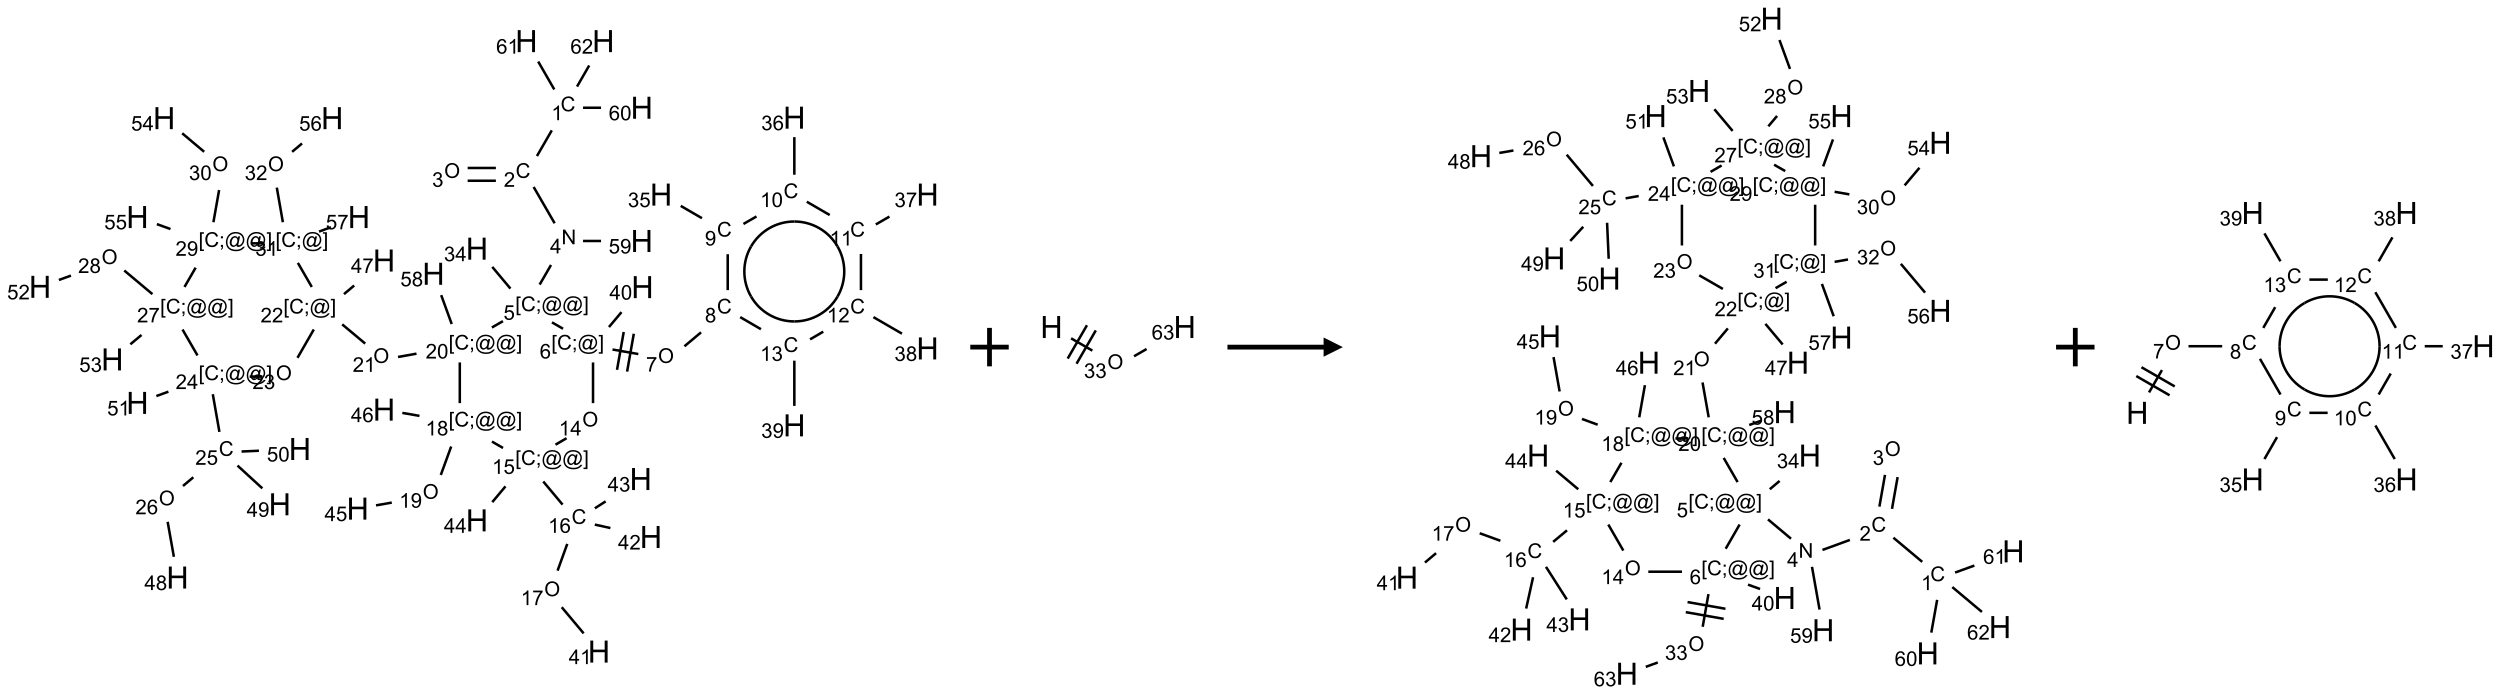 <?xml version="1.0" encoding="UTF-8"?>
<svg xmlns="http://www.w3.org/2000/svg" xmlns:xlink="http://www.w3.org/1999/xlink" width="1300" height="361" viewBox="0 0 1300 361">
<defs>
<g>
<g id="glyph-0-0">
<path d="M 1.332 0 L 1.332 -6.668 L 6.668 -6.668 L 6.668 0 Z M 1.5 -0.168 L 6.5 -0.168 L 6.5 -6.5 L 1.5 -6.5 Z M 1.5 -0.168 "/>
</g>
<g id="glyph-0-1">
<path d="M 6.27 -2.676 L 7.281 -2.422 C 7.07 -1.594 6.688 -0.961 6.137 -0.523 C 5.586 -0.086 4.914 0.129 4.121 0.129 C 3.297 0.129 2.629 -0.039 2.113 -0.371 C 1.598 -0.707 1.203 -1.191 0.934 -1.828 C 0.664 -2.465 0.531 -3.145 0.531 -3.875 C 0.531 -4.672 0.684 -5.363 0.988 -5.957 C 1.293 -6.547 1.723 -6.996 2.285 -7.305 C 2.844 -7.613 3.461 -7.766 4.137 -7.766 C 4.898 -7.766 5.543 -7.57 6.062 -7.184 C 6.582 -6.793 6.945 -6.246 7.152 -5.543 L 6.156 -5.309 C 5.98 -5.863 5.723 -6.266 5.387 -6.52 C 5.051 -6.773 4.625 -6.902 4.113 -6.902 C 3.527 -6.902 3.039 -6.762 2.645 -6.48 C 2.25 -6.199 1.973 -5.82 1.812 -5.348 C 1.652 -4.871 1.574 -4.383 1.574 -3.879 C 1.574 -3.23 1.668 -2.664 1.855 -2.18 C 2.047 -1.695 2.34 -1.332 2.738 -1.094 C 3.137 -0.855 3.57 -0.734 4.035 -0.734 C 4.602 -0.734 5.082 -0.898 5.473 -1.223 C 5.867 -1.551 6.133 -2.035 6.27 -2.676 Z M 6.27 -2.676 "/>
</g>
<g id="glyph-0-2">
<path d="M 3.973 0 L 3.035 0 L 3.035 -5.973 C 2.809 -5.758 2.516 -5.543 2.148 -5.328 C 1.781 -5.113 1.453 -4.953 1.16 -4.844 L 1.16 -5.75 C 1.684 -5.996 2.145 -6.297 2.535 -6.645 C 2.93 -6.996 3.207 -7.336 3.371 -7.668 L 3.973 -7.668 Z M 3.973 0 "/>
</g>
<g id="glyph-0-3">
<path d="M 5.371 -0.902 L 5.371 0 L 0.324 0 C 0.316 -0.227 0.352 -0.441 0.434 -0.652 C 0.562 -0.996 0.766 -1.332 1.051 -1.668 C 1.332 -2 1.742 -2.387 2.277 -2.824 C 3.105 -3.504 3.668 -4.043 3.957 -4.441 C 4.25 -4.84 4.395 -5.215 4.395 -5.566 C 4.395 -5.938 4.262 -6.254 3.996 -6.508 C 3.73 -6.762 3.387 -6.891 2.957 -6.891 C 2.508 -6.891 2.145 -6.754 1.875 -6.484 C 1.605 -6.215 1.469 -5.84 1.465 -5.359 L 0.5 -5.457 C 0.566 -6.176 0.812 -6.727 1.246 -7.102 C 1.676 -7.477 2.254 -7.668 2.98 -7.668 C 3.711 -7.668 4.293 -7.465 4.719 -7.059 C 5.145 -6.652 5.359 -6.148 5.359 -5.547 C 5.359 -5.242 5.297 -4.941 5.172 -4.645 C 5.047 -4.352 4.84 -4.039 4.551 -3.715 C 4.262 -3.387 3.777 -2.938 3.105 -2.371 C 2.543 -1.898 2.18 -1.578 2.02 -1.41 C 1.859 -1.242 1.73 -1.07 1.625 -0.902 Z M 5.371 -0.902 "/>
</g>
<g id="glyph-0-4">
<path d="M 0.516 -3.719 C 0.516 -4.984 0.855 -5.977 1.535 -6.695 C 2.215 -7.414 3.094 -7.77 4.172 -7.77 C 4.875 -7.77 5.512 -7.602 6.078 -7.266 C 6.645 -6.93 7.074 -6.461 7.371 -5.855 C 7.668 -5.254 7.816 -4.57 7.816 -3.809 C 7.816 -3.035 7.66 -2.34 7.348 -1.73 C 7.035 -1.117 6.594 -0.656 6.02 -0.34 C 5.449 -0.027 4.828 0.129 4.168 0.129 C 3.449 0.129 2.805 -0.043 2.238 -0.391 C 1.672 -0.738 1.246 -1.211 0.953 -1.812 C 0.66 -2.414 0.516 -3.047 0.516 -3.719 Z M 1.559 -3.703 C 1.559 -2.781 1.805 -2.059 2.301 -1.527 C 2.793 -1 3.414 -0.734 4.16 -0.734 C 4.922 -0.734 5.547 -1 6.039 -1.535 C 6.531 -2.07 6.777 -2.828 6.777 -3.812 C 6.777 -4.434 6.672 -4.977 6.461 -5.441 C 6.25 -5.902 5.945 -6.262 5.539 -6.52 C 5.133 -6.773 4.68 -6.902 4.176 -6.902 C 3.461 -6.902 2.848 -6.656 2.332 -6.164 C 1.816 -5.672 1.559 -4.852 1.559 -3.703 Z M 1.559 -3.703 "/>
</g>
<g id="glyph-0-5">
<path d="M 0.449 -2.016 L 1.387 -2.141 C 1.492 -1.609 1.676 -1.227 1.934 -0.992 C 2.191 -0.758 2.508 -0.641 2.879 -0.641 C 3.32 -0.641 3.695 -0.793 3.996 -1.098 C 4.301 -1.402 4.453 -1.781 4.453 -2.234 C 4.453 -2.664 4.312 -3.02 4.031 -3.301 C 3.75 -3.578 3.391 -3.719 2.957 -3.719 C 2.781 -3.719 2.562 -3.684 2.297 -3.613 L 2.402 -4.438 C 2.465 -4.43 2.516 -4.426 2.551 -4.426 C 2.949 -4.426 3.312 -4.531 3.629 -4.738 C 3.949 -4.949 4.109 -5.27 4.109 -5.703 C 4.109 -6.047 3.992 -6.332 3.762 -6.559 C 3.527 -6.785 3.227 -6.895 2.859 -6.895 C 2.496 -6.895 2.191 -6.781 1.949 -6.551 C 1.707 -6.324 1.547 -5.98 1.48 -5.52 L 0.543 -5.688 C 0.656 -6.316 0.918 -6.805 1.324 -7.148 C 1.73 -7.492 2.234 -7.668 2.84 -7.668 C 3.254 -7.668 3.641 -7.578 3.988 -7.398 C 4.34 -7.219 4.609 -6.977 4.793 -6.668 C 4.98 -6.359 5.074 -6.031 5.074 -5.684 C 5.074 -5.352 4.984 -5.051 4.809 -4.781 C 4.629 -4.512 4.367 -4.297 4.02 -4.137 C 4.473 -4.031 4.824 -3.816 5.074 -3.488 C 5.324 -3.16 5.449 -2.75 5.449 -2.254 C 5.449 -1.59 5.203 -1.023 4.719 -0.559 C 4.234 -0.098 3.617 0.137 2.875 0.137 C 2.203 0.137 1.648 -0.062 1.207 -0.465 C 0.762 -0.863 0.512 -1.379 0.449 -2.016 Z M 0.449 -2.016 "/>
</g>
<g id="glyph-0-6">
<path d="M 0.812 0 L 0.812 -7.637 L 1.848 -7.637 L 5.859 -1.641 L 5.859 -7.637 L 6.828 -7.637 L 6.828 0 L 5.793 0 L 1.781 -6 L 1.781 0 Z M 0.812 0 "/>
</g>
<g id="glyph-0-7">
<path d="M 3.449 0 L 3.449 -1.828 L 0.137 -1.828 L 0.137 -2.688 L 3.621 -7.637 L 4.387 -7.637 L 4.387 -2.688 L 5.418 -2.688 L 5.418 -1.828 L 4.387 -1.828 L 4.387 0 Z M 3.449 -2.688 L 3.449 -6.129 L 1.059 -2.688 Z M 3.449 -2.688 "/>
</g>
<g id="glyph-0-8">
<path d="M 0.723 2.121 L 0.723 -7.637 L 2.793 -7.637 L 2.793 -6.859 L 1.66 -6.859 L 1.66 1.344 L 2.793 1.344 L 2.793 2.121 Z M 0.723 2.121 "/>
</g>
<g id="glyph-0-9">
<path d="M 0.949 -4.465 L 0.949 -5.531 L 2.016 -5.531 L 2.016 -4.465 Z M 0.949 0 L 0.949 -1.066 L 2.016 -1.066 L 2.016 0 C 2.016 0.391 1.945 0.711 1.809 0.949 C 1.668 1.191 1.449 1.379 1.145 1.512 L 0.887 1.109 C 1.082 1.023 1.23 0.895 1.324 0.727 C 1.418 0.559 1.469 0.316 1.48 0 Z M 0.949 0 "/>
</g>
<g id="glyph-0-10">
<path d="M 6.047 -0.848 C 5.82 -0.59 5.57 -0.379 5.289 -0.223 C 5.008 -0.062 4.73 0.016 4.449 0.016 C 4.141 0.016 3.84 -0.074 3.547 -0.254 C 3.254 -0.434 3.02 -0.715 2.836 -1.09 C 2.652 -1.465 2.562 -1.875 2.562 -2.324 C 2.562 -2.875 2.703 -3.43 2.988 -3.98 C 3.27 -4.535 3.621 -4.953 4.043 -5.23 C 4.461 -5.508 4.871 -5.645 5.266 -5.645 C 5.566 -5.645 5.855 -5.566 6.129 -5.41 C 6.402 -5.25 6.641 -5.012 6.84 -4.688 L 7.016 -5.496 L 7.949 -5.496 L 7.199 -2 C 7.094 -1.516 7.043 -1.246 7.043 -1.191 C 7.043 -1.098 7.078 -1.02 7.148 -0.949 C 7.219 -0.883 7.305 -0.848 7.406 -0.848 C 7.59 -0.848 7.832 -0.953 8.129 -1.168 C 8.527 -1.445 8.84 -1.816 9.07 -2.285 C 9.301 -2.75 9.418 -3.234 9.418 -3.73 C 9.418 -4.309 9.27 -4.852 8.973 -5.355 C 8.676 -5.859 8.23 -6.262 7.645 -6.562 C 7.055 -6.863 6.406 -7.016 5.691 -7.016 C 4.879 -7.016 4.137 -6.824 3.465 -6.445 C 2.793 -6.066 2.273 -5.52 1.902 -4.809 C 1.535 -4.098 1.348 -3.34 1.348 -2.527 C 1.348 -1.676 1.535 -0.941 1.902 -0.328 C 2.273 0.285 2.809 0.742 3.508 1.035 C 4.207 1.328 4.984 1.473 5.832 1.473 C 6.742 1.473 7.504 1.32 8.121 1.016 C 8.734 0.711 9.195 0.34 9.5 -0.098 L 10.441 -0.098 C 10.266 0.266 9.961 0.637 9.531 1.016 C 9.102 1.395 8.59 1.695 7.996 1.914 C 7.402 2.133 6.688 2.246 5.848 2.246 C 5.078 2.246 4.367 2.145 3.715 1.949 C 3.066 1.75 2.512 1.453 2.051 1.055 C 1.594 0.656 1.25 0.199 1.016 -0.316 C 0.723 -0.973 0.578 -1.684 0.578 -2.441 C 0.578 -3.289 0.75 -4.098 1.098 -4.863 C 1.523 -5.805 2.125 -6.527 2.902 -7.027 C 3.684 -7.527 4.629 -7.777 5.738 -7.777 C 6.602 -7.777 7.375 -7.602 8.059 -7.246 C 8.746 -6.895 9.285 -6.371 9.684 -5.672 C 10.02 -5.07 10.188 -4.418 10.188 -3.715 C 10.188 -2.707 9.832 -1.812 9.125 -1.031 C 8.492 -0.328 7.801 0.02 7.051 0.02 C 6.812 0.02 6.617 -0.016 6.473 -0.09 C 6.324 -0.16 6.215 -0.266 6.145 -0.402 C 6.102 -0.488 6.066 -0.637 6.047 -0.848 Z M 3.527 -2.262 C 3.527 -1.785 3.641 -1.414 3.863 -1.152 C 4.09 -0.887 4.348 -0.754 4.641 -0.754 C 4.836 -0.754 5.039 -0.812 5.254 -0.93 C 5.469 -1.047 5.676 -1.219 5.871 -1.449 C 6.066 -1.676 6.23 -1.969 6.355 -2.32 C 6.48 -2.672 6.543 -3.027 6.543 -3.379 C 6.543 -3.852 6.426 -4.219 6.191 -4.48 C 5.957 -4.738 5.672 -4.871 5.332 -4.871 C 5.109 -4.871 4.902 -4.812 4.707 -4.699 C 4.512 -4.586 4.32 -4.406 4.137 -4.156 C 3.953 -3.906 3.805 -3.602 3.691 -3.246 C 3.582 -2.887 3.527 -2.559 3.527 -2.262 Z M 3.527 -2.262 "/>
</g>
<g id="glyph-0-11">
<path d="M 2.27 2.121 L 0.203 2.121 L 0.203 1.344 L 1.332 1.344 L 1.332 -6.859 L 0.203 -6.859 L 0.203 -7.637 L 2.27 -7.637 Z M 2.27 2.121 "/>
</g>
<g id="glyph-0-12">
<path d="M 0.441 -2 L 1.426 -2.082 C 1.5 -1.605 1.668 -1.242 1.934 -1.004 C 2.199 -0.762 2.52 -0.641 2.895 -0.641 C 3.348 -0.641 3.73 -0.812 4.043 -1.152 C 4.355 -1.492 4.512 -1.941 4.512 -2.504 C 4.512 -3.039 4.359 -3.461 4.059 -3.77 C 3.758 -4.078 3.367 -4.234 2.879 -4.234 C 2.578 -4.234 2.305 -4.164 2.062 -4.027 C 1.82 -3.891 1.629 -3.715 1.488 -3.496 L 0.609 -3.609 L 1.348 -7.531 L 5.145 -7.531 L 5.145 -6.637 L 2.098 -6.637 L 1.688 -4.582 C 2.145 -4.902 2.625 -5.062 3.129 -5.062 C 3.797 -5.062 4.359 -4.832 4.816 -4.371 C 5.277 -3.91 5.504 -3.312 5.504 -2.59 C 5.504 -1.898 5.305 -1.301 4.902 -0.797 C 4.41 -0.18 3.742 0.129 2.895 0.129 C 2.199 0.129 1.633 -0.062 1.195 -0.453 C 0.758 -0.844 0.504 -1.359 0.441 -2 Z M 0.441 -2 "/>
</g>
<g id="glyph-0-13">
<path d="M 5.309 -5.766 L 4.375 -5.691 C 4.293 -6.059 4.172 -6.328 4.02 -6.496 C 3.766 -6.762 3.453 -6.895 3.082 -6.895 C 2.785 -6.895 2.523 -6.812 2.297 -6.645 C 2 -6.43 1.77 -6.117 1.598 -5.703 C 1.43 -5.289 1.34 -4.703 1.332 -3.938 C 1.559 -4.281 1.836 -4.535 2.16 -4.703 C 2.488 -4.871 2.828 -4.953 3.188 -4.953 C 3.812 -4.953 4.344 -4.723 4.785 -4.262 C 5.223 -3.801 5.441 -3.207 5.441 -2.48 C 5.441 -2 5.34 -1.555 5.133 -1.145 C 4.926 -0.73 4.641 -0.418 4.281 -0.199 C 3.922 0.02 3.512 0.129 3.051 0.129 C 2.27 0.129 1.633 -0.156 1.141 -0.73 C 0.648 -1.305 0.402 -2.254 0.402 -3.574 C 0.402 -5.051 0.672 -6.121 1.219 -6.793 C 1.695 -7.375 2.336 -7.668 3.141 -7.668 C 3.742 -7.668 4.234 -7.5 4.617 -7.16 C 5 -6.824 5.23 -6.359 5.309 -5.766 Z M 1.48 -2.473 C 1.48 -2.152 1.547 -1.844 1.684 -1.547 C 1.82 -1.25 2.016 -1.027 2.262 -0.871 C 2.508 -0.719 2.766 -0.641 3.035 -0.641 C 3.434 -0.641 3.773 -0.801 4.059 -1.121 C 4.344 -1.441 4.484 -1.875 4.484 -2.422 C 4.484 -2.949 4.344 -3.367 4.062 -3.668 C 3.781 -3.973 3.426 -4.125 3 -4.125 C 2.578 -4.125 2.219 -3.973 1.922 -3.668 C 1.625 -3.363 1.48 -2.969 1.48 -2.473 Z M 1.48 -2.473 "/>
</g>
<g id="glyph-0-14">
<path d="M 0.504 -6.637 L 0.504 -7.535 L 5.449 -7.535 L 5.449 -6.809 C 4.961 -6.289 4.48 -5.602 4.004 -4.746 C 3.527 -3.887 3.156 -3.004 2.895 -2.098 C 2.707 -1.461 2.59 -0.762 2.535 0 L 1.574 0 C 1.582 -0.602 1.703 -1.328 1.926 -2.176 C 2.152 -3.027 2.477 -3.848 2.898 -4.637 C 3.32 -5.426 3.77 -6.094 4.246 -6.637 Z M 0.504 -6.637 "/>
</g>
<g id="glyph-0-15">
<path d="M 1.887 -4.141 C 1.496 -4.281 1.207 -4.484 1.02 -4.75 C 0.832 -5.016 0.738 -5.328 0.738 -5.699 C 0.738 -6.254 0.938 -6.719 1.34 -7.098 C 1.738 -7.477 2.27 -7.668 2.934 -7.668 C 3.598 -7.668 4.137 -7.473 4.543 -7.086 C 4.949 -6.699 5.152 -6.227 5.152 -5.672 C 5.152 -5.316 5.059 -5.008 4.871 -4.746 C 4.688 -4.484 4.406 -4.281 4.027 -4.141 C 4.496 -3.988 4.852 -3.742 5.098 -3.402 C 5.34 -3.062 5.465 -2.656 5.465 -2.184 C 5.465 -1.531 5.234 -0.98 4.77 -0.535 C 4.309 -0.09 3.703 0.129 2.949 0.129 C 2.195 0.129 1.586 -0.094 1.125 -0.539 C 0.664 -0.984 0.434 -1.543 0.434 -2.207 C 0.434 -2.703 0.559 -3.121 0.809 -3.457 C 1.062 -3.793 1.422 -4.02 1.887 -4.141 Z M 1.699 -5.73 C 1.699 -5.367 1.812 -5.074 2.047 -4.844 C 2.281 -4.613 2.582 -4.5 2.953 -4.5 C 3.312 -4.5 3.609 -4.613 3.84 -4.84 C 4.07 -5.066 4.188 -5.348 4.188 -5.676 C 4.188 -6.02 4.07 -6.309 3.832 -6.543 C 3.594 -6.777 3.297 -6.895 2.941 -6.895 C 2.586 -6.895 2.289 -6.781 2.051 -6.551 C 1.816 -6.324 1.699 -6.047 1.699 -5.73 Z M 1.395 -2.203 C 1.395 -1.938 1.461 -1.676 1.586 -1.426 C 1.711 -1.176 1.902 -0.984 2.152 -0.848 C 2.402 -0.711 2.672 -0.641 2.957 -0.641 C 3.406 -0.641 3.777 -0.785 4.066 -1.074 C 4.359 -1.363 4.504 -1.727 4.504 -2.172 C 4.504 -2.625 4.355 -2.996 4.055 -3.293 C 3.754 -3.586 3.379 -3.734 2.926 -3.734 C 2.484 -3.734 2.121 -3.59 1.832 -3.297 C 1.543 -3.004 1.395 -2.641 1.395 -2.203 Z M 1.395 -2.203 "/>
</g>
<g id="glyph-0-16">
<path d="M 0.582 -1.766 L 1.484 -1.848 C 1.562 -1.426 1.707 -1.117 1.922 -0.926 C 2.137 -0.734 2.414 -0.641 2.75 -0.641 C 3.039 -0.641 3.289 -0.707 3.508 -0.84 C 3.727 -0.973 3.902 -1.148 4.043 -1.367 C 4.18 -1.586 4.297 -1.887 4.391 -2.262 C 4.484 -2.637 4.531 -3.016 4.531 -3.406 C 4.531 -3.449 4.531 -3.512 4.527 -3.594 C 4.34 -3.297 4.082 -3.055 3.758 -2.867 C 3.434 -2.68 3.082 -2.59 2.703 -2.59 C 2.07 -2.59 1.535 -2.816 1.098 -3.277 C 0.66 -3.734 0.441 -4.34 0.441 -5.09 C 0.441 -5.863 0.672 -6.484 1.129 -6.957 C 1.586 -7.43 2.156 -7.668 2.844 -7.668 C 3.34 -7.668 3.793 -7.531 4.207 -7.266 C 4.617 -7 4.93 -6.617 5.145 -6.121 C 5.355 -5.629 5.465 -4.91 5.465 -3.973 C 5.465 -2.996 5.359 -2.223 5.145 -1.645 C 4.934 -1.066 4.617 -0.625 4.199 -0.324 C 3.781 -0.02 3.293 0.129 2.73 0.129 C 2.133 0.129 1.645 -0.035 1.266 -0.367 C 0.887 -0.699 0.66 -1.164 0.582 -1.766 Z M 4.422 -5.137 C 4.422 -5.676 4.277 -6.102 3.992 -6.418 C 3.707 -6.734 3.359 -6.891 2.957 -6.891 C 2.543 -6.891 2.18 -6.719 1.871 -6.379 C 1.562 -6.039 1.406 -5.598 1.406 -5.059 C 1.406 -4.57 1.555 -4.176 1.848 -3.871 C 2.141 -3.566 2.5 -3.418 2.934 -3.418 C 3.367 -3.418 3.723 -3.57 4.004 -3.871 C 4.281 -4.176 4.422 -4.598 4.422 -5.137 Z M 4.422 -5.137 "/>
</g>
<g id="glyph-0-17">
<path d="M 0.441 -3.766 C 0.441 -4.668 0.535 -5.395 0.723 -5.945 C 0.906 -6.496 1.184 -6.922 1.551 -7.219 C 1.918 -7.516 2.375 -7.668 2.934 -7.668 C 3.344 -7.668 3.703 -7.586 4.012 -7.418 C 4.32 -7.254 4.574 -7.016 4.777 -6.707 C 4.977 -6.395 5.137 -6.016 5.25 -5.57 C 5.363 -5.125 5.422 -4.523 5.422 -3.766 C 5.422 -2.871 5.328 -2.148 5.145 -1.598 C 4.961 -1.047 4.688 -0.621 4.32 -0.32 C 3.953 -0.02 3.492 0.129 2.934 0.129 C 2.195 0.129 1.617 -0.133 1.199 -0.66 C 0.695 -1.297 0.441 -2.332 0.441 -3.766 Z M 1.406 -3.766 C 1.406 -2.512 1.555 -1.68 1.848 -1.262 C 2.141 -0.848 2.5 -0.641 2.934 -0.641 C 3.363 -0.641 3.727 -0.848 4.02 -1.266 C 4.312 -1.684 4.457 -2.516 4.457 -3.766 C 4.457 -5.023 4.312 -5.859 4.02 -6.27 C 3.727 -6.684 3.359 -6.891 2.922 -6.891 C 2.492 -6.891 2.148 -6.707 1.891 -6.344 C 1.566 -5.879 1.406 -5.02 1.406 -3.766 Z M 1.406 -3.766 "/>
</g>
<g id="glyph-1-0">
<path d="M 2 0 L 2 -10 L 10 -10 L 10 0 Z M 2.25 -0.25 L 9.75 -0.25 L 9.75 -9.75 L 2.25 -9.75 Z M 2.25 -0.25 "/>
</g>
<g id="glyph-1-1">
<path d="M 1.281 0 L 1.281 -11.453 L 2.797 -11.453 L 2.797 -6.75 L 8.75 -6.75 L 8.75 -11.453 L 10.266 -11.453 L 10.266 0 L 8.75 0 L 8.75 -5.398 L 2.797 -5.398 L 2.797 0 Z M 1.281 0 "/>
</g>
</g>
</defs>
<path fill="none" stroke-width="0.033" stroke-linecap="butt" stroke-linejoin="miter" stroke="rgb(0%, 0%, 0%)" stroke-opacity="1" stroke-miterlimit="10" d="M 6.653 1.16 L 6.46 1.494 " transform="matrix(40, 0, 0, 40, 20.815, 21.387)"/>
<path fill="none" stroke-width="0.033" stroke-linecap="butt" stroke-linejoin="miter" stroke="rgb(0%, 0%, 0%)" stroke-opacity="1" stroke-miterlimit="10" d="M 5.926 1.649 L 5.559 1.649 " transform="matrix(40, 0, 0, 40, 20.815, 21.387)"/>
<path fill="none" stroke-width="0.033" stroke-linecap="butt" stroke-linejoin="miter" stroke="rgb(0%, 0%, 0%)" stroke-opacity="1" stroke-miterlimit="10" d="M 5.926 1.815 L 5.559 1.815 " transform="matrix(40, 0, 0, 40, 20.815, 21.387)"/>
<path fill="none" stroke-width="0.033" stroke-linecap="butt" stroke-linejoin="miter" stroke="rgb(0%, 0%, 0%)" stroke-opacity="1" stroke-miterlimit="10" d="M 6.417 1.896 L 6.69 2.368 " transform="matrix(40, 0, 0, 40, 20.815, 21.387)"/>
<path fill="none" stroke-width="0.033" stroke-linecap="butt" stroke-linejoin="miter" stroke="rgb(0%, 0%, 0%)" stroke-opacity="1" stroke-miterlimit="10" d="M 6.643 2.91 L 6.495 3.165 " transform="matrix(40, 0, 0, 40, 20.815, 21.387)"/>
<path fill="none" stroke-width="0.033" stroke-linecap="butt" stroke-linejoin="miter" stroke="rgb(0%, 0%, 0%)" stroke-opacity="1" stroke-miterlimit="10" d="M 6.115 3.217 L 5.879 2.935 " transform="matrix(40, 0, 0, 40, 20.815, 21.387)"/>
<path fill="none" stroke-width="0.033" stroke-linecap="butt" stroke-linejoin="miter" stroke="rgb(0%, 0%, 0%)" stroke-opacity="1" stroke-miterlimit="10" d="M 6.655 3.656 L 6.799 3.739 " transform="matrix(40, 0, 0, 40, 20.815, 21.387)"/>
<path fill="none" stroke-width="0.033" stroke-linecap="butt" stroke-linejoin="miter" stroke="rgb(0%, 0%, 0%)" stroke-opacity="1" stroke-miterlimit="10" d="M 7.442 4.009 L 7.778 4.068 " transform="matrix(40, 0, 0, 40, 20.815, 21.387)"/>
<path fill="none" stroke-width="0.033" stroke-linecap="butt" stroke-linejoin="miter" stroke="rgb(0%, 0%, 0%)" stroke-opacity="1" stroke-miterlimit="10" d="M 7.632 4.296 L 7.719 3.804 " transform="matrix(40, 0, 0, 40, 20.815, 21.387)"/>
<path fill="none" stroke-width="0.033" stroke-linecap="butt" stroke-linejoin="miter" stroke="rgb(0%, 0%, 0%)" stroke-opacity="1" stroke-miterlimit="10" d="M 7.501 4.273 L 7.588 3.781 " transform="matrix(40, 0, 0, 40, 20.815, 21.387)"/>
<path fill="none" stroke-width="0.033" stroke-linecap="butt" stroke-linejoin="miter" stroke="rgb(0%, 0%, 0%)" stroke-opacity="1" stroke-miterlimit="10" d="M 8.377 3.967 L 8.593 3.786 " transform="matrix(40, 0, 0, 40, 20.815, 21.387)"/>
<path fill="none" stroke-width="0.033" stroke-linecap="butt" stroke-linejoin="miter" stroke="rgb(0%, 0%, 0%)" stroke-opacity="1" stroke-miterlimit="10" d="M 8.94 3.237 L 8.94 2.77 " transform="matrix(40, 0, 0, 40, 20.815, 21.387)"/>
<path fill="none" stroke-width="0.033" stroke-linecap="butt" stroke-linejoin="miter" stroke="rgb(0%, 0%, 0%)" stroke-opacity="1" stroke-miterlimit="10" d="M 8.605 2.302 L 8.329 2.142 " transform="matrix(40, 0, 0, 40, 20.815, 21.387)"/>
<path fill="none" stroke-width="0.033" stroke-linecap="butt" stroke-linejoin="miter" stroke="rgb(0%, 0%, 0%)" stroke-opacity="1" stroke-miterlimit="10" d="M 9.144 2.377 L 9.314 2.279 " transform="matrix(40, 0, 0, 40, 20.815, 21.387)"/>
<path fill="none" stroke-width="0.033" stroke-linecap="butt" stroke-linejoin="miter" stroke="rgb(0%, 0%, 0%)" stroke-opacity="1" stroke-miterlimit="10" d="M 9.806 1.737 L 9.806 1.248 " transform="matrix(40, 0, 0, 40, 20.815, 21.387)"/>
<path fill="none" stroke-width="0.033" stroke-linecap="butt" stroke-linejoin="miter" stroke="rgb(0%, 0%, 0%)" stroke-opacity="1" stroke-miterlimit="10" d="M 9.968 2.088 L 10.266 2.261 " transform="matrix(40, 0, 0, 40, 20.815, 21.387)"/>
<path fill="none" stroke-width="0.033" stroke-linecap="butt" stroke-linejoin="miter" stroke="rgb(0%, 0%, 0%)" stroke-opacity="1" stroke-miterlimit="10" d="M 10.865 2.383 L 11.042 2.281 " transform="matrix(40, 0, 0, 40, 20.815, 21.387)"/>
<path fill="none" stroke-width="0.033" stroke-linecap="butt" stroke-linejoin="miter" stroke="rgb(0%, 0%, 0%)" stroke-opacity="1" stroke-miterlimit="10" d="M 10.672 2.767 L 10.672 3.237 " transform="matrix(40, 0, 0, 40, 20.815, 21.387)"/>
<path fill="none" stroke-width="0.033" stroke-linecap="butt" stroke-linejoin="miter" stroke="rgb(0%, 0%, 0%)" stroke-opacity="1" stroke-miterlimit="10" d="M 10.834 3.588 L 11.205 3.803 " transform="matrix(40, 0, 0, 40, 20.815, 21.387)"/>
<path fill="none" stroke-width="0.033" stroke-linecap="butt" stroke-linejoin="miter" stroke="rgb(0%, 0%, 0%)" stroke-opacity="1" stroke-miterlimit="10" d="M 10.182 3.777 L 10.01 3.877 " transform="matrix(40, 0, 0, 40, 20.815, 21.387)"/>
<path fill="none" stroke-width="0.033" stroke-linecap="butt" stroke-linejoin="miter" stroke="rgb(0%, 0%, 0%)" stroke-opacity="1" stroke-miterlimit="10" d="M 9.372 3.745 L 9.102 3.588 " transform="matrix(40, 0, 0, 40, 20.815, 21.387)"/>
<path fill="none" stroke-width="0.033" stroke-linecap="butt" stroke-linejoin="miter" stroke="rgb(0%, 0%, 0%)" stroke-opacity="1" stroke-miterlimit="10" d="M 9.806 4.154 L 9.806 4.742 " transform="matrix(40, 0, 0, 40, 20.815, 21.387)"/>
<path fill="none" stroke-width="0.033" stroke-linecap="butt" stroke-linejoin="miter" stroke="rgb(0%, 0%, 0%)" stroke-opacity="1" stroke-miterlimit="10" d="M 7.396 3.717 L 7.559 3.523 " transform="matrix(40, 0, 0, 40, 20.815, 21.387)"/>
<path fill="none" stroke-width="0.033" stroke-linecap="butt" stroke-linejoin="miter" stroke="rgb(0%, 0%, 0%)" stroke-opacity="1" stroke-miterlimit="10" d="M 7.189 4.177 L 7.189 4.706 " transform="matrix(40, 0, 0, 40, 20.815, 21.387)"/>
<path fill="none" stroke-width="0.033" stroke-linecap="butt" stroke-linejoin="miter" stroke="rgb(0%, 0%, 0%)" stroke-opacity="1" stroke-miterlimit="10" d="M 6.845 5.162 L 6.701 5.246 " transform="matrix(40, 0, 0, 40, 20.815, 21.387)"/>
<path fill="none" stroke-width="0.033" stroke-linecap="butt" stroke-linejoin="miter" stroke="rgb(0%, 0%, 0%)" stroke-opacity="1" stroke-miterlimit="10" d="M 6.542 5.725 L 6.793 6.025 " transform="matrix(40, 0, 0, 40, 20.815, 21.387)"/>
<path fill="none" stroke-width="0.033" stroke-linecap="butt" stroke-linejoin="miter" stroke="rgb(0%, 0%, 0%)" stroke-opacity="1" stroke-miterlimit="10" d="M 6.854 6.536 L 6.728 6.884 " transform="matrix(40, 0, 0, 40, 20.815, 21.387)"/>
<path fill="none" stroke-width="0.033" stroke-linecap="butt" stroke-linejoin="miter" stroke="rgb(0%, 0%, 0%)" stroke-opacity="1" stroke-miterlimit="10" d="M 6.782 7.359 L 7.067 7.699 " transform="matrix(40, 0, 0, 40, 20.815, 21.387)"/>
<path fill="none" stroke-width="0.033" stroke-linecap="butt" stroke-linejoin="miter" stroke="rgb(0%, 0%, 0%)" stroke-opacity="1" stroke-miterlimit="10" d="M 7.212 6.285 L 7.415 6.33 " transform="matrix(40, 0, 0, 40, 20.815, 21.387)"/>
<path fill="none" stroke-width="0.033" stroke-linecap="butt" stroke-linejoin="miter" stroke="rgb(0%, 0%, 0%)" stroke-opacity="1" stroke-miterlimit="10" d="M 7.213 6.073 L 7.353 5.983 " transform="matrix(40, 0, 0, 40, 20.815, 21.387)"/>
<path fill="none" stroke-width="0.033" stroke-linecap="butt" stroke-linejoin="miter" stroke="rgb(0%, 0%, 0%)" stroke-opacity="1" stroke-miterlimit="10" d="M 6.051 5.788 L 5.879 5.993 " transform="matrix(40, 0, 0, 40, 20.815, 21.387)"/>
<path fill="none" stroke-width="0.033" stroke-linecap="butt" stroke-linejoin="miter" stroke="rgb(0%, 0%, 0%)" stroke-opacity="1" stroke-miterlimit="10" d="M 6.019 5.289 L 5.875 5.206 " transform="matrix(40, 0, 0, 40, 20.815, 21.387)"/>
<path fill="none" stroke-width="0.033" stroke-linecap="butt" stroke-linejoin="miter" stroke="rgb(0%, 0%, 0%)" stroke-opacity="1" stroke-miterlimit="10" d="M 5.345 5.27 L 5.21 5.64 " transform="matrix(40, 0, 0, 40, 20.815, 21.387)"/>
<path fill="none" stroke-width="0.033" stroke-linecap="butt" stroke-linejoin="miter" stroke="rgb(0%, 0%, 0%)" stroke-opacity="1" stroke-miterlimit="10" d="M 4.573 5.999 L 4.368 6.035 " transform="matrix(40, 0, 0, 40, 20.815, 21.387)"/>
<path fill="none" stroke-width="0.033" stroke-linecap="butt" stroke-linejoin="miter" stroke="rgb(0%, 0%, 0%)" stroke-opacity="1" stroke-miterlimit="10" d="M 4.933 4.872 L 4.71 4.833 " transform="matrix(40, 0, 0, 40, 20.815, 21.387)"/>
<path fill="none" stroke-width="0.033" stroke-linecap="butt" stroke-linejoin="miter" stroke="rgb(0%, 0%, 0%)" stroke-opacity="1" stroke-miterlimit="10" d="M 5.457 4.706 L 5.457 4.177 " transform="matrix(40, 0, 0, 40, 20.815, 21.387)"/>
<path fill="none" stroke-width="0.033" stroke-linecap="butt" stroke-linejoin="miter" stroke="rgb(0%, 0%, 0%)" stroke-opacity="1" stroke-miterlimit="10" d="M 5.874 3.723 L 6.018 3.64 " transform="matrix(40, 0, 0, 40, 20.815, 21.387)"/>
<path fill="none" stroke-width="0.033" stroke-linecap="butt" stroke-linejoin="miter" stroke="rgb(0%, 0%, 0%)" stroke-opacity="1" stroke-miterlimit="10" d="M 4.894 4.063 L 4.654 4.106 " transform="matrix(40, 0, 0, 40, 20.815, 21.387)"/>
<path fill="none" stroke-width="0.033" stroke-linecap="butt" stroke-linejoin="miter" stroke="rgb(0%, 0%, 0%)" stroke-opacity="1" stroke-miterlimit="10" d="M 4.227 3.932 L 3.928 3.682 " transform="matrix(40, 0, 0, 40, 20.815, 21.387)"/>
<path fill="none" stroke-width="0.033" stroke-linecap="butt" stroke-linejoin="miter" stroke="rgb(0%, 0%, 0%)" stroke-opacity="1" stroke-miterlimit="10" d="M 3.951 3.289 L 4.084 3.177 " transform="matrix(40, 0, 0, 40, 20.815, 21.387)"/>
<path fill="none" stroke-width="0.033" stroke-linecap="butt" stroke-linejoin="miter" stroke="rgb(0%, 0%, 0%)" stroke-opacity="1" stroke-miterlimit="10" d="M 3.559 3.749 L 3.347 4.117 " transform="matrix(40, 0, 0, 40, 20.815, 21.387)"/>
<path fill="none" stroke-width="0.033" stroke-linecap="butt" stroke-linejoin="miter" stroke="rgb(0%, 0%, 0%)" stroke-opacity="1" stroke-miterlimit="10" d="M 2.892 4.361 L 2.725 4.361 " transform="matrix(40, 0, 0, 40, 20.815, 21.387)"/>
<path fill="none" stroke-width="0.033" stroke-linecap="butt" stroke-linejoin="miter" stroke="rgb(0%, 0%, 0%)" stroke-opacity="1" stroke-miterlimit="10" d="M 2.246 4.59 L 2.332 5.08 " transform="matrix(40, 0, 0, 40, 20.815, 21.387)"/>
<path fill="none" stroke-width="0.033" stroke-linecap="butt" stroke-linejoin="miter" stroke="rgb(0%, 0%, 0%)" stroke-opacity="1" stroke-miterlimit="10" d="M 1.993 5.67 L 1.858 5.783 " transform="matrix(40, 0, 0, 40, 20.815, 21.387)"/>
<path fill="none" stroke-width="0.033" stroke-linecap="butt" stroke-linejoin="miter" stroke="rgb(0%, 0%, 0%)" stroke-opacity="1" stroke-miterlimit="10" d="M 1.659 6.249 L 1.74 6.704 " transform="matrix(40, 0, 0, 40, 20.815, 21.387)"/>
<path fill="none" stroke-width="0.033" stroke-linecap="butt" stroke-linejoin="miter" stroke="rgb(0%, 0%, 0%)" stroke-opacity="1" stroke-miterlimit="10" d="M 2.567 5.518 L 2.89 5.814 " transform="matrix(40, 0, 0, 40, 20.815, 21.387)"/>
<path fill="none" stroke-width="0.033" stroke-linecap="butt" stroke-linejoin="miter" stroke="rgb(0%, 0%, 0%)" stroke-opacity="1" stroke-miterlimit="10" d="M 2.62 5.335 L 2.846 5.325 " transform="matrix(40, 0, 0, 40, 20.815, 21.387)"/>
<path fill="none" stroke-width="0.033" stroke-linecap="butt" stroke-linejoin="miter" stroke="rgb(0%, 0%, 0%)" stroke-opacity="1" stroke-miterlimit="10" d="M 1.669 4.557 L 1.512 4.614 " transform="matrix(40, 0, 0, 40, 20.815, 21.387)"/>
<path fill="none" stroke-width="0.033" stroke-linecap="butt" stroke-linejoin="miter" stroke="rgb(0%, 0%, 0%)" stroke-opacity="1" stroke-miterlimit="10" d="M 2.047 4.086 L 1.852 3.749 " transform="matrix(40, 0, 0, 40, 20.815, 21.387)"/>
<path fill="none" stroke-width="0.033" stroke-linecap="butt" stroke-linejoin="miter" stroke="rgb(0%, 0%, 0%)" stroke-opacity="1" stroke-miterlimit="10" d="M 1.461 3.289 L 1.095 2.982 " transform="matrix(40, 0, 0, 40, 20.815, 21.387)"/>
<path fill="none" stroke-width="0.033" stroke-linecap="butt" stroke-linejoin="miter" stroke="rgb(0%, 0%, 0%)" stroke-opacity="1" stroke-miterlimit="10" d="M 0.402 3.048 L 0.245 3.105 " transform="matrix(40, 0, 0, 40, 20.815, 21.387)"/>
<path fill="none" stroke-width="0.033" stroke-linecap="butt" stroke-linejoin="miter" stroke="rgb(0%, 0%, 0%)" stroke-opacity="1" stroke-miterlimit="10" d="M 1.319 3.82 L 1.174 3.941 " transform="matrix(40, 0, 0, 40, 20.815, 21.387)"/>
<path fill="none" stroke-width="0.033" stroke-linecap="butt" stroke-linejoin="miter" stroke="rgb(0%, 0%, 0%)" stroke-opacity="1" stroke-miterlimit="10" d="M 1.878 3.196 L 2.023 2.945 " transform="matrix(40, 0, 0, 40, 20.815, 21.387)"/>
<path fill="none" stroke-width="0.033" stroke-linecap="butt" stroke-linejoin="miter" stroke="rgb(0%, 0%, 0%)" stroke-opacity="1" stroke-miterlimit="10" d="M 2.254 2.354 L 2.328 1.936 " transform="matrix(40, 0, 0, 40, 20.815, 21.387)"/>
<path fill="none" stroke-width="0.033" stroke-linecap="butt" stroke-linejoin="miter" stroke="rgb(0%, 0%, 0%)" stroke-opacity="1" stroke-miterlimit="10" d="M 2.134 1.439 L 1.848 1.198 " transform="matrix(40, 0, 0, 40, 20.815, 21.387)"/>
<path fill="none" stroke-width="0.033" stroke-linecap="butt" stroke-linejoin="miter" stroke="rgb(0%, 0%, 0%)" stroke-opacity="1" stroke-miterlimit="10" d="M 1.696 2.443 L 1.519 2.379 " transform="matrix(40, 0, 0, 40, 20.815, 21.387)"/>
<path fill="none" stroke-width="0.033" stroke-linecap="butt" stroke-linejoin="miter" stroke="rgb(0%, 0%, 0%)" stroke-opacity="1" stroke-miterlimit="10" d="M 2.74 2.629 L 2.907 2.629 " transform="matrix(40, 0, 0, 40, 20.815, 21.387)"/>
<path fill="none" stroke-width="0.033" stroke-linecap="butt" stroke-linejoin="miter" stroke="rgb(0%, 0%, 0%)" stroke-opacity="1" stroke-miterlimit="10" d="M 3.352 2.883 L 3.533 3.196 " transform="matrix(40, 0, 0, 40, 20.815, 21.387)"/>
<path fill="none" stroke-width="0.033" stroke-linecap="butt" stroke-linejoin="miter" stroke="rgb(0%, 0%, 0%)" stroke-opacity="1" stroke-miterlimit="10" d="M 3.157 2.354 L 3.078 1.904 " transform="matrix(40, 0, 0, 40, 20.815, 21.387)"/>
<path fill="none" stroke-width="0.033" stroke-linecap="butt" stroke-linejoin="miter" stroke="rgb(0%, 0%, 0%)" stroke-opacity="1" stroke-miterlimit="10" d="M 3.277 1.439 L 3.406 1.33 " transform="matrix(40, 0, 0, 40, 20.815, 21.387)"/>
<path fill="none" stroke-width="0.033" stroke-linecap="butt" stroke-linejoin="miter" stroke="rgb(0%, 0%, 0%)" stroke-opacity="1" stroke-miterlimit="10" d="M 3.627 2.476 L 3.783 2.419 " transform="matrix(40, 0, 0, 40, 20.815, 21.387)"/>
<path fill="none" stroke-width="0.033" stroke-linecap="butt" stroke-linejoin="miter" stroke="rgb(0%, 0%, 0%)" stroke-opacity="1" stroke-miterlimit="10" d="M 5.352 3.678 L 5.215 3.302 " transform="matrix(40, 0, 0, 40, 20.815, 21.387)"/>
<path fill="none" stroke-width="0.033" stroke-linecap="butt" stroke-linejoin="miter" stroke="rgb(0%, 0%, 0%)" stroke-opacity="1" stroke-miterlimit="10" d="M 7.059 2.598 L 7.293 2.598 " transform="matrix(40, 0, 0, 40, 20.815, 21.387)"/>
<path fill="none" stroke-width="0.033" stroke-linecap="butt" stroke-linejoin="miter" stroke="rgb(0%, 0%, 0%)" stroke-opacity="1" stroke-miterlimit="10" d="M 7.059 0.866 L 7.293 0.866 " transform="matrix(40, 0, 0, 40, 20.815, 21.387)"/>
<path fill="none" stroke-width="0.033" stroke-linecap="butt" stroke-linejoin="miter" stroke="rgb(0%, 0%, 0%)" stroke-opacity="1" stroke-miterlimit="10" d="M 6.685 0.628 L 6.476 0.265 " transform="matrix(40, 0, 0, 40, 20.815, 21.387)"/>
<path fill="none" stroke-width="0.033" stroke-linecap="butt" stroke-linejoin="miter" stroke="rgb(0%, 0%, 0%)" stroke-opacity="1" stroke-miterlimit="10" d="M 6.981 0.591 L 7.139 0.317 " transform="matrix(40, 0, 0, 40, 20.815, 21.387)"/>
<path fill="none" stroke-width="0.033" stroke-linecap="butt" stroke-linejoin="miter" stroke="rgb(0%, 0%, 0%)" stroke-opacity="1" stroke-miterlimit="10" d="M 9.243 3.32 C 9.127 3.119 9.127 2.871 9.243 2.67 " transform="matrix(40, 0, 0, 40, 20.815, 21.387)"/>
<path fill="none" stroke-width="0.033" stroke-linecap="butt" stroke-linejoin="miter" stroke="rgb(0%, 0%, 0%)" stroke-opacity="1" stroke-miterlimit="10" d="M 9.806 3.644 C 9.573 3.644 9.359 3.521 9.243 3.32 " transform="matrix(40, 0, 0, 40, 20.815, 21.387)"/>
<path fill="none" stroke-width="0.033" stroke-linecap="butt" stroke-linejoin="miter" stroke="rgb(0%, 0%, 0%)" stroke-opacity="1" stroke-miterlimit="10" d="M 10.368 3.32 C 10.252 3.521 10.038 3.644 9.806 3.644 " transform="matrix(40, 0, 0, 40, 20.815, 21.387)"/>
<path fill="none" stroke-width="0.033" stroke-linecap="butt" stroke-linejoin="miter" stroke="rgb(0%, 0%, 0%)" stroke-opacity="1" stroke-miterlimit="10" d="M 10.368 2.67 C 10.484 2.871 10.484 3.119 10.368 3.32 " transform="matrix(40, 0, 0, 40, 20.815, 21.387)"/>
<path fill="none" stroke-width="0.033" stroke-linecap="butt" stroke-linejoin="miter" stroke="rgb(0%, 0%, 0%)" stroke-opacity="1" stroke-miterlimit="10" d="M 9.806 2.345 C 10.038 2.345 10.252 2.469 10.368 2.67 " transform="matrix(40, 0, 0, 40, 20.815, 21.387)"/>
<path fill="none" stroke-width="0.033" stroke-linecap="butt" stroke-linejoin="miter" stroke="rgb(0%, 0%, 0%)" stroke-opacity="1" stroke-miterlimit="10" d="M 9.243 2.67 C 9.359 2.469 9.573 2.345 9.806 2.345 " transform="matrix(40, 0, 0, 40, 20.815, 21.387)"/>
<g fill="rgb(0%, 0%, 0%)" fill-opacity="1">
<use xlink:href="#glyph-0-1" x="291.5" y="57.871"/>
</g>
<g fill="rgb(0%, 0%, 0%)" fill-opacity="1">
<use xlink:href="#glyph-0-2" x="286.723" y="62.508"/>
</g>
<g fill="rgb(0%, 0%, 0%)" fill-opacity="1">
<use xlink:href="#glyph-0-1" x="268.125" y="92.512"/>
</g>
<g fill="rgb(0%, 0%, 0%)" fill-opacity="1">
<use xlink:href="#glyph-0-3" x="261.953" y="97.148"/>
</g>
<g fill="rgb(0%, 0%, 0%)" fill-opacity="1">
<use xlink:href="#glyph-0-4" x="230.965" y="92.516"/>
</g>
<g fill="rgb(0%, 0%, 0%)" fill-opacity="1">
<use xlink:href="#glyph-0-5" x="224.699" y="97.148"/>
</g>
<g fill="rgb(0%, 0%, 0%)" fill-opacity="1">
<use xlink:href="#glyph-0-6" x="291.953" y="127.023"/>
</g>
<g fill="rgb(0%, 0%, 0%)" fill-opacity="1">
<use xlink:href="#glyph-0-7" x="286.016" y="131.758"/>
</g>
<g fill="rgb(0%, 0%, 0%)" fill-opacity="1">
<use xlink:href="#glyph-0-8" x="267.93" y="161.805"/>
<use xlink:href="#glyph-0-1" x="270.893" y="161.805"/>
<use xlink:href="#glyph-0-9" x="278.596" y="161.805"/>
<use xlink:href="#glyph-0-10" x="281.56" y="161.805"/>
<use xlink:href="#glyph-0-10" x="292.388" y="161.805"/>
<use xlink:href="#glyph-0-11" x="303.216" y="161.805"/>
</g>
<g fill="rgb(0%, 0%, 0%)" fill-opacity="1">
<use xlink:href="#glyph-0-12" x="261.816" y="166.297"/>
</g>
<g fill="rgb(0%, 0%, 0%)" fill-opacity="1">
<use xlink:href="#glyph-1-1" x="242.234" y="135.035"/>
</g>
<g fill="rgb(0%, 0%, 0%)" fill-opacity="1">
<use xlink:href="#glyph-0-5" x="230.832" y="135.828"/>
<use xlink:href="#glyph-0-7" x="236.764" y="135.828"/>
</g>
<g fill="rgb(0%, 0%, 0%)" fill-opacity="1">
<use xlink:href="#glyph-0-8" x="286.691" y="181.805"/>
<use xlink:href="#glyph-0-1" x="289.655" y="181.805"/>
<use xlink:href="#glyph-0-9" x="297.358" y="181.805"/>
<use xlink:href="#glyph-0-10" x="300.322" y="181.805"/>
<use xlink:href="#glyph-0-11" x="311.15" y="181.805"/>
</g>
<g fill="rgb(0%, 0%, 0%)" fill-opacity="1">
<use xlink:href="#glyph-0-13" x="280.641" y="186.43"/>
</g>
<g fill="rgb(0%, 0%, 0%)" fill-opacity="1">
<use xlink:href="#glyph-0-4" x="342.176" y="188.746"/>
</g>
<g fill="rgb(0%, 0%, 0%)" fill-opacity="1">
<use xlink:href="#glyph-0-14" x="335.906" y="193.25"/>
</g>
<g fill="rgb(0%, 0%, 0%)" fill-opacity="1">
<use xlink:href="#glyph-0-1" x="372.801" y="163.031"/>
</g>
<g fill="rgb(0%, 0%, 0%)" fill-opacity="1">
<use xlink:href="#glyph-0-15" x="366.535" y="167.664"/>
</g>
<g fill="rgb(0%, 0%, 0%)" fill-opacity="1">
<use xlink:href="#glyph-0-1" x="372.801" y="123.031"/>
</g>
<g fill="rgb(0%, 0%, 0%)" fill-opacity="1">
<use xlink:href="#glyph-0-16" x="366.535" y="127.664"/>
</g>
<g fill="rgb(0%, 0%, 0%)" fill-opacity="1">
<use xlink:href="#glyph-1-1" x="337.98" y="106.914"/>
</g>
<g fill="rgb(0%, 0%, 0%)" fill-opacity="1">
<use xlink:href="#glyph-0-5" x="326.488" y="107.703"/>
<use xlink:href="#glyph-0-12" x="332.421" y="107.703"/>
</g>
<g fill="rgb(0%, 0%, 0%)" fill-opacity="1">
<use xlink:href="#glyph-0-1" x="407.441" y="103.031"/>
</g>
<g fill="rgb(0%, 0%, 0%)" fill-opacity="1">
<use xlink:href="#glyph-0-2" x="395.285" y="107.664"/>
<use xlink:href="#glyph-0-17" x="401.217" y="107.664"/>
</g>
<g fill="rgb(0%, 0%, 0%)" fill-opacity="1">
<use xlink:href="#glyph-1-1" x="407.262" y="66.914"/>
</g>
<g fill="rgb(0%, 0%, 0%)" fill-opacity="1">
<use xlink:href="#glyph-0-5" x="395.836" y="67.703"/>
<use xlink:href="#glyph-0-13" x="401.768" y="67.703"/>
</g>
<g fill="rgb(0%, 0%, 0%)" fill-opacity="1">
<use xlink:href="#glyph-0-1" x="442.082" y="123.031"/>
</g>
<g fill="rgb(0%, 0%, 0%)" fill-opacity="1">
<use xlink:href="#glyph-0-2" x="431.371" y="127.664"/>
<use xlink:href="#glyph-0-2" x="437.303" y="127.664"/>
</g>
<g fill="rgb(0%, 0%, 0%)" fill-opacity="1">
<use xlink:href="#glyph-1-1" x="476.547" y="106.914"/>
</g>
<g fill="rgb(0%, 0%, 0%)" fill-opacity="1">
<use xlink:href="#glyph-0-5" x="465.113" y="107.703"/>
<use xlink:href="#glyph-0-14" x="471.046" y="107.703"/>
</g>
<g fill="rgb(0%, 0%, 0%)" fill-opacity="1">
<use xlink:href="#glyph-0-1" x="442.082" y="163.031"/>
</g>
<g fill="rgb(0%, 0%, 0%)" fill-opacity="1">
<use xlink:href="#glyph-0-2" x="429.977" y="167.664"/>
<use xlink:href="#glyph-0-3" x="435.909" y="167.664"/>
</g>
<g fill="rgb(0%, 0%, 0%)" fill-opacity="1">
<use xlink:href="#glyph-1-1" x="476.543" y="186.914"/>
</g>
<g fill="rgb(0%, 0%, 0%)" fill-opacity="1">
<use xlink:href="#glyph-0-5" x="465.094" y="187.703"/>
<use xlink:href="#glyph-0-15" x="471.026" y="187.703"/>
</g>
<g fill="rgb(0%, 0%, 0%)" fill-opacity="1">
<use xlink:href="#glyph-0-1" x="407.441" y="183.031"/>
</g>
<g fill="rgb(0%, 0%, 0%)" fill-opacity="1">
<use xlink:href="#glyph-0-2" x="395.258" y="187.664"/>
<use xlink:href="#glyph-0-5" x="401.19" y="187.664"/>
</g>
<g fill="rgb(0%, 0%, 0%)" fill-opacity="1">
<use xlink:href="#glyph-1-1" x="407.262" y="226.914"/>
</g>
<g fill="rgb(0%, 0%, 0%)" fill-opacity="1">
<use xlink:href="#glyph-0-5" x="395.812" y="227.703"/>
<use xlink:href="#glyph-0-16" x="401.745" y="227.703"/>
</g>
<g fill="rgb(0%, 0%, 0%)" fill-opacity="1">
<use xlink:href="#glyph-1-1" x="328.301" y="155.035"/>
</g>
<g fill="rgb(0%, 0%, 0%)" fill-opacity="1">
<use xlink:href="#glyph-0-7" x="316.891" y="155.828"/>
<use xlink:href="#glyph-0-17" x="322.823" y="155.828"/>
</g>
<g fill="rgb(0%, 0%, 0%)" fill-opacity="1">
<use xlink:href="#glyph-0-4" x="302.781" y="221.801"/>
</g>
<g fill="rgb(0%, 0%, 0%)" fill-opacity="1">
<use xlink:href="#glyph-0-2" x="290.613" y="226.43"/>
<use xlink:href="#glyph-0-7" x="296.546" y="226.43"/>
</g>
<g fill="rgb(0%, 0%, 0%)" fill-opacity="1">
<use xlink:href="#glyph-0-8" x="267.93" y="241.805"/>
<use xlink:href="#glyph-0-1" x="270.893" y="241.805"/>
<use xlink:href="#glyph-0-9" x="278.596" y="241.805"/>
<use xlink:href="#glyph-0-10" x="281.56" y="241.805"/>
<use xlink:href="#glyph-0-10" x="292.388" y="241.805"/>
<use xlink:href="#glyph-0-11" x="303.216" y="241.805"/>
</g>
<g fill="rgb(0%, 0%, 0%)" fill-opacity="1">
<use xlink:href="#glyph-0-2" x="255.883" y="246.43"/>
<use xlink:href="#glyph-0-12" x="261.815" y="246.43"/>
</g>
<g fill="rgb(0%, 0%, 0%)" fill-opacity="1">
<use xlink:href="#glyph-0-1" x="297.215" y="272.438"/>
</g>
<g fill="rgb(0%, 0%, 0%)" fill-opacity="1">
<use xlink:href="#glyph-0-2" x="285.031" y="277.074"/>
<use xlink:href="#glyph-0-13" x="290.964" y="277.074"/>
</g>
<g fill="rgb(0%, 0%, 0%)" fill-opacity="1">
<use xlink:href="#glyph-0-4" x="282.996" y="310.027"/>
</g>
<g fill="rgb(0%, 0%, 0%)" fill-opacity="1">
<use xlink:href="#glyph-0-2" x="270.797" y="314.66"/>
<use xlink:href="#glyph-0-14" x="276.729" y="314.66"/>
</g>
<g fill="rgb(0%, 0%, 0%)" fill-opacity="1">
<use xlink:href="#glyph-1-1" x="305.688" y="344.551"/>
</g>
<g fill="rgb(0%, 0%, 0%)" fill-opacity="1">
<use xlink:href="#glyph-0-7" x="295.73" y="345.344"/>
<use xlink:href="#glyph-0-2" x="301.663" y="345.344"/>
</g>
<g fill="rgb(0%, 0%, 0%)" fill-opacity="1">
<use xlink:href="#glyph-1-1" x="332.711" y="284.977"/>
</g>
<g fill="rgb(0%, 0%, 0%)" fill-opacity="1">
<use xlink:href="#glyph-0-7" x="321.355" y="285.77"/>
<use xlink:href="#glyph-0-3" x="327.288" y="285.77"/>
</g>
<g fill="rgb(0%, 0%, 0%)" fill-opacity="1">
<use xlink:href="#glyph-1-1" x="327.395" y="254.828"/>
</g>
<g fill="rgb(0%, 0%, 0%)" fill-opacity="1">
<use xlink:href="#glyph-0-7" x="315.961" y="255.621"/>
<use xlink:href="#glyph-0-5" x="321.893" y="255.621"/>
</g>
<g fill="rgb(0%, 0%, 0%)" fill-opacity="1">
<use xlink:href="#glyph-1-1" x="242.234" y="276.32"/>
</g>
<g fill="rgb(0%, 0%, 0%)" fill-opacity="1">
<use xlink:href="#glyph-0-7" x="230.832" y="277.082"/>
<use xlink:href="#glyph-0-7" x="236.764" y="277.082"/>
</g>
<g fill="rgb(0%, 0%, 0%)" fill-opacity="1">
<use xlink:href="#glyph-0-8" x="233.289" y="221.805"/>
<use xlink:href="#glyph-0-1" x="236.253" y="221.805"/>
<use xlink:href="#glyph-0-9" x="243.956" y="221.805"/>
<use xlink:href="#glyph-0-10" x="246.919" y="221.805"/>
<use xlink:href="#glyph-0-10" x="257.747" y="221.805"/>
<use xlink:href="#glyph-0-11" x="268.576" y="221.805"/>
</g>
<g fill="rgb(0%, 0%, 0%)" fill-opacity="1">
<use xlink:href="#glyph-0-2" x="221.285" y="226.43"/>
<use xlink:href="#glyph-0-15" x="227.217" y="226.43"/>
</g>
<g fill="rgb(0%, 0%, 0%)" fill-opacity="1">
<use xlink:href="#glyph-0-4" x="219.82" y="259.387"/>
</g>
<g fill="rgb(0%, 0%, 0%)" fill-opacity="1">
<use xlink:href="#glyph-0-2" x="207.605" y="264.02"/>
<use xlink:href="#glyph-0-16" x="213.538" y="264.02"/>
</g>
<g fill="rgb(0%, 0%, 0%)" fill-opacity="1">
<use xlink:href="#glyph-1-1" x="180.234" y="270.211"/>
</g>
<g fill="rgb(0%, 0%, 0%)" fill-opacity="1">
<use xlink:href="#glyph-0-7" x="168.742" y="270.973"/>
<use xlink:href="#glyph-0-12" x="174.674" y="270.973"/>
</g>
<g fill="rgb(0%, 0%, 0%)" fill-opacity="1">
<use xlink:href="#glyph-1-1" x="193.914" y="218.734"/>
</g>
<g fill="rgb(0%, 0%, 0%)" fill-opacity="1">
<use xlink:href="#glyph-0-7" x="182.484" y="219.523"/>
<use xlink:href="#glyph-0-13" x="188.417" y="219.523"/>
</g>
<g fill="rgb(0%, 0%, 0%)" fill-opacity="1">
<use xlink:href="#glyph-0-8" x="233.289" y="181.805"/>
<use xlink:href="#glyph-0-1" x="236.253" y="181.805"/>
<use xlink:href="#glyph-0-9" x="243.956" y="181.805"/>
<use xlink:href="#glyph-0-10" x="246.919" y="181.805"/>
<use xlink:href="#glyph-0-10" x="257.747" y="181.805"/>
<use xlink:href="#glyph-0-11" x="268.576" y="181.805"/>
</g>
<g fill="rgb(0%, 0%, 0%)" fill-opacity="1">
<use xlink:href="#glyph-0-3" x="221.328" y="186.43"/>
<use xlink:href="#glyph-0-17" x="227.26" y="186.43"/>
</g>
<g fill="rgb(0%, 0%, 0%)" fill-opacity="1">
<use xlink:href="#glyph-0-4" x="194.109" y="188.746"/>
</g>
<g fill="rgb(0%, 0%, 0%)" fill-opacity="1">
<use xlink:href="#glyph-0-3" x="183.383" y="193.379"/>
<use xlink:href="#glyph-0-2" x="189.315" y="193.379"/>
</g>
<g fill="rgb(0%, 0%, 0%)" fill-opacity="1">
<use xlink:href="#glyph-0-8" x="147.375" y="163.039"/>
<use xlink:href="#glyph-0-1" x="150.339" y="163.039"/>
<use xlink:href="#glyph-0-9" x="158.042" y="163.039"/>
<use xlink:href="#glyph-0-10" x="161.005" y="163.039"/>
<use xlink:href="#glyph-0-11" x="171.833" y="163.039"/>
</g>
<g fill="rgb(0%, 0%, 0%)" fill-opacity="1">
<use xlink:href="#glyph-0-3" x="135.469" y="167.664"/>
<use xlink:href="#glyph-0-3" x="141.401" y="167.664"/>
</g>
<g fill="rgb(0%, 0%, 0%)" fill-opacity="1">
<use xlink:href="#glyph-1-1" x="193.914" y="141.203"/>
</g>
<g fill="rgb(0%, 0%, 0%)" fill-opacity="1">
<use xlink:href="#glyph-0-7" x="182.48" y="141.961"/>
<use xlink:href="#glyph-0-14" x="188.413" y="141.961"/>
</g>
<g fill="rgb(0%, 0%, 0%)" fill-opacity="1">
<use xlink:href="#glyph-0-4" x="143.469" y="197.676"/>
</g>
<g fill="rgb(0%, 0%, 0%)" fill-opacity="1">
<use xlink:href="#glyph-0-3" x="131.27" y="202.309"/>
<use xlink:href="#glyph-0-5" x="137.202" y="202.309"/>
</g>
<g fill="rgb(0%, 0%, 0%)" fill-opacity="1">
<use xlink:href="#glyph-0-8" x="103.258" y="197.68"/>
<use xlink:href="#glyph-0-1" x="106.221" y="197.68"/>
<use xlink:href="#glyph-0-9" x="113.924" y="197.68"/>
<use xlink:href="#glyph-0-10" x="116.888" y="197.68"/>
<use xlink:href="#glyph-0-10" x="127.716" y="197.68"/>
<use xlink:href="#glyph-0-11" x="138.544" y="197.68"/>
</g>
<g fill="rgb(0%, 0%, 0%)" fill-opacity="1">
<use xlink:href="#glyph-0-3" x="91.301" y="202.309"/>
<use xlink:href="#glyph-0-7" x="97.233" y="202.309"/>
</g>
<g fill="rgb(0%, 0%, 0%)" fill-opacity="1">
<use xlink:href="#glyph-0-1" x="113.773" y="237.062"/>
</g>
<g fill="rgb(0%, 0%, 0%)" fill-opacity="1">
<use xlink:href="#glyph-0-3" x="101.531" y="241.699"/>
<use xlink:href="#glyph-0-12" x="107.464" y="241.699"/>
</g>
<g fill="rgb(0%, 0%, 0%)" fill-opacity="1">
<use xlink:href="#glyph-0-4" x="82.594" y="262.777"/>
</g>
<g fill="rgb(0%, 0%, 0%)" fill-opacity="1">
<use xlink:href="#glyph-0-3" x="70.402" y="267.41"/>
<use xlink:href="#glyph-0-13" x="76.335" y="267.41"/>
</g>
<g fill="rgb(0%, 0%, 0%)" fill-opacity="1">
<use xlink:href="#glyph-1-1" x="86.523" y="306.051"/>
</g>
<g fill="rgb(0%, 0%, 0%)" fill-opacity="1">
<use xlink:href="#glyph-0-7" x="75.074" y="306.844"/>
<use xlink:href="#glyph-0-15" x="81.007" y="306.844"/>
</g>
<g fill="rgb(0%, 0%, 0%)" fill-opacity="1">
<use xlink:href="#glyph-1-1" x="139.707" y="267.969"/>
</g>
<g fill="rgb(0%, 0%, 0%)" fill-opacity="1">
<use xlink:href="#glyph-0-7" x="128.258" y="268.762"/>
<use xlink:href="#glyph-0-16" x="134.19" y="268.762"/>
</g>
<g fill="rgb(0%, 0%, 0%)" fill-opacity="1">
<use xlink:href="#glyph-1-1" x="150.18" y="239.203"/>
</g>
<g fill="rgb(0%, 0%, 0%)" fill-opacity="1">
<use xlink:href="#glyph-0-12" x="138.77" y="239.992"/>
<use xlink:href="#glyph-0-17" x="144.702" y="239.992"/>
</g>
<g fill="rgb(0%, 0%, 0%)" fill-opacity="1">
<use xlink:href="#glyph-1-1" x="65.684" y="215.234"/>
</g>
<g fill="rgb(0%, 0%, 0%)" fill-opacity="1">
<use xlink:href="#glyph-0-12" x="55.723" y="216.027"/>
<use xlink:href="#glyph-0-2" x="61.655" y="216.027"/>
</g>
<g fill="rgb(0%, 0%, 0%)" fill-opacity="1">
<use xlink:href="#glyph-0-8" x="83.258" y="163.039"/>
<use xlink:href="#glyph-0-1" x="86.221" y="163.039"/>
<use xlink:href="#glyph-0-9" x="93.924" y="163.039"/>
<use xlink:href="#glyph-0-10" x="96.888" y="163.039"/>
<use xlink:href="#glyph-0-10" x="107.716" y="163.039"/>
<use xlink:href="#glyph-0-11" x="118.544" y="163.039"/>
</g>
<g fill="rgb(0%, 0%, 0%)" fill-opacity="1">
<use xlink:href="#glyph-0-3" x="71.27" y="167.664"/>
<use xlink:href="#glyph-0-14" x="77.202" y="167.664"/>
</g>
<g fill="rgb(0%, 0%, 0%)" fill-opacity="1">
<use xlink:href="#glyph-0-4" x="52.824" y="137.324"/>
</g>
<g fill="rgb(0%, 0%, 0%)" fill-opacity="1">
<use xlink:href="#glyph-0-3" x="40.613" y="141.953"/>
<use xlink:href="#glyph-0-15" x="46.546" y="141.953"/>
</g>
<g fill="rgb(0%, 0%, 0%)" fill-opacity="1">
<use xlink:href="#glyph-1-1" x="15.043" y="154.883"/>
</g>
<g fill="rgb(0%, 0%, 0%)" fill-opacity="1">
<use xlink:href="#glyph-0-12" x="3.684" y="155.676"/>
<use xlink:href="#glyph-0-3" x="9.616" y="155.676"/>
</g>
<g fill="rgb(0%, 0%, 0%)" fill-opacity="1">
<use xlink:href="#glyph-1-1" x="52.629" y="192.625"/>
</g>
<g fill="rgb(0%, 0%, 0%)" fill-opacity="1">
<use xlink:href="#glyph-0-12" x="41.195" y="193.418"/>
<use xlink:href="#glyph-0-5" x="47.128" y="193.418"/>
</g>
<g fill="rgb(0%, 0%, 0%)" fill-opacity="1">
<use xlink:href="#glyph-0-8" x="103.258" y="128.398"/>
<use xlink:href="#glyph-0-1" x="106.221" y="128.398"/>
<use xlink:href="#glyph-0-9" x="113.924" y="128.398"/>
<use xlink:href="#glyph-0-10" x="116.888" y="128.398"/>
<use xlink:href="#glyph-0-10" x="127.716" y="128.398"/>
<use xlink:href="#glyph-0-11" x="138.544" y="128.398"/>
</g>
<g fill="rgb(0%, 0%, 0%)" fill-opacity="1">
<use xlink:href="#glyph-0-3" x="91.254" y="133.023"/>
<use xlink:href="#glyph-0-16" x="97.186" y="133.023"/>
</g>
<g fill="rgb(0%, 0%, 0%)" fill-opacity="1">
<use xlink:href="#glyph-0-4" x="110.414" y="89"/>
</g>
<g fill="rgb(0%, 0%, 0%)" fill-opacity="1">
<use xlink:href="#glyph-0-5" x="98.238" y="93.633"/>
<use xlink:href="#glyph-0-17" x="104.171" y="93.633"/>
</g>
<g fill="rgb(0%, 0%, 0%)" fill-opacity="1">
<use xlink:href="#glyph-1-1" x="79.574" y="67.168"/>
</g>
<g fill="rgb(0%, 0%, 0%)" fill-opacity="1">
<use xlink:href="#glyph-0-12" x="68.172" y="67.93"/>
<use xlink:href="#glyph-0-7" x="74.104" y="67.93"/>
</g>
<g fill="rgb(0%, 0%, 0%)" fill-opacity="1">
<use xlink:href="#glyph-1-1" x="65.684" y="118.59"/>
</g>
<g fill="rgb(0%, 0%, 0%)" fill-opacity="1">
<use xlink:href="#glyph-0-12" x="54.191" y="119.25"/>
<use xlink:href="#glyph-0-12" x="60.124" y="119.25"/>
</g>
<g fill="rgb(0%, 0%, 0%)" fill-opacity="1">
<use xlink:href="#glyph-0-8" x="143.258" y="128.398"/>
<use xlink:href="#glyph-0-1" x="146.221" y="128.398"/>
<use xlink:href="#glyph-0-9" x="153.924" y="128.398"/>
<use xlink:href="#glyph-0-10" x="156.888" y="128.398"/>
<use xlink:href="#glyph-0-11" x="167.716" y="128.398"/>
</g>
<g fill="rgb(0%, 0%, 0%)" fill-opacity="1">
<use xlink:href="#glyph-0-5" x="132.742" y="133.023"/>
<use xlink:href="#glyph-0-2" x="138.674" y="133.023"/>
</g>
<g fill="rgb(0%, 0%, 0%)" fill-opacity="1">
<use xlink:href="#glyph-0-4" x="139.344" y="89"/>
</g>
<g fill="rgb(0%, 0%, 0%)" fill-opacity="1">
<use xlink:href="#glyph-0-5" x="127.223" y="93.633"/>
<use xlink:href="#glyph-0-3" x="133.155" y="93.633"/>
</g>
<g fill="rgb(0%, 0%, 0%)" fill-opacity="1">
<use xlink:href="#glyph-1-1" x="166.969" y="67.168"/>
</g>
<g fill="rgb(0%, 0%, 0%)" fill-opacity="1">
<use xlink:href="#glyph-0-12" x="155.539" y="67.961"/>
<use xlink:href="#glyph-0-13" x="161.471" y="67.961"/>
</g>
<g fill="rgb(0%, 0%, 0%)" fill-opacity="1">
<use xlink:href="#glyph-1-1" x="180.859" y="118.59"/>
</g>
<g fill="rgb(0%, 0%, 0%)" fill-opacity="1">
<use xlink:href="#glyph-0-12" x="169.426" y="119.254"/>
<use xlink:href="#glyph-0-14" x="175.358" y="119.254"/>
</g>
<g fill="rgb(0%, 0%, 0%)" fill-opacity="1">
<use xlink:href="#glyph-1-1" x="219.625" y="148.09"/>
</g>
<g fill="rgb(0%, 0%, 0%)" fill-opacity="1">
<use xlink:href="#glyph-0-12" x="208.176" y="148.883"/>
<use xlink:href="#glyph-0-15" x="214.108" y="148.883"/>
</g>
<g fill="rgb(0%, 0%, 0%)" fill-opacity="1">
<use xlink:href="#glyph-1-1" x="327.945" y="131.039"/>
</g>
<g fill="rgb(0%, 0%, 0%)" fill-opacity="1">
<use xlink:href="#glyph-0-12" x="316.496" y="131.828"/>
<use xlink:href="#glyph-0-16" x="322.428" y="131.828"/>
</g>
<g fill="rgb(0%, 0%, 0%)" fill-opacity="1">
<use xlink:href="#glyph-1-1" x="327.945" y="61.754"/>
</g>
<g fill="rgb(0%, 0%, 0%)" fill-opacity="1">
<use xlink:href="#glyph-0-13" x="316.539" y="62.547"/>
<use xlink:href="#glyph-0-17" x="322.471" y="62.547"/>
</g>
<g fill="rgb(0%, 0%, 0%)" fill-opacity="1">
<use xlink:href="#glyph-1-1" x="267.945" y="27.113"/>
</g>
<g fill="rgb(0%, 0%, 0%)" fill-opacity="1">
<use xlink:href="#glyph-0-13" x="257.988" y="27.906"/>
<use xlink:href="#glyph-0-2" x="263.921" y="27.906"/>
</g>
<g fill="rgb(0%, 0%, 0%)" fill-opacity="1">
<use xlink:href="#glyph-1-1" x="307.945" y="27.113"/>
</g>
<g fill="rgb(0%, 0%, 0%)" fill-opacity="1">
<use xlink:href="#glyph-0-13" x="296.59" y="27.906"/>
<use xlink:href="#glyph-0-3" x="302.522" y="27.906"/>
</g>
<path fill="none" stroke-width="0.062" stroke-linecap="butt" stroke-linejoin="miter" stroke="rgb(0%, 0%, 0%)" stroke-opacity="1" stroke-miterlimit="10" d="M 0 0 L 0.5 0 M 0.25 -0.25 L 0.25 0.25 " transform="matrix(40, 0, 0, 40, 504.541, 180.5)"/>
<path fill="none" stroke-width="0.033" stroke-linecap="butt" stroke-linejoin="miter" stroke="rgb(0%, 0%, 0%)" stroke-opacity="1" stroke-miterlimit="10" d="M 0.255 0.147 L 0.532 0.307 " transform="matrix(40, 0, 0, 40, 546.768, 170.055)"/>
<path fill="none" stroke-width="0.033" stroke-linecap="butt" stroke-linejoin="miter" stroke="rgb(0%, 0%, 0%)" stroke-opacity="1" stroke-miterlimit="10" d="M 0.326 0.477 L 0.576 0.044 " transform="matrix(40, 0, 0, 40, 546.768, 170.055)"/>
<path fill="none" stroke-width="0.033" stroke-linecap="butt" stroke-linejoin="miter" stroke="rgb(0%, 0%, 0%)" stroke-opacity="1" stroke-miterlimit="10" d="M 0.211 0.41 L 0.461 -0.023 " transform="matrix(40, 0, 0, 40, 546.768, 170.055)"/>
<path fill="none" stroke-width="0.033" stroke-linecap="butt" stroke-linejoin="miter" stroke="rgb(0%, 0%, 0%)" stroke-opacity="1" stroke-miterlimit="10" d="M 1.073 0.38 L 1.236 0.286 " transform="matrix(40, 0, 0, 40, 546.768, 170.055)"/>
<g fill="rgb(0%, 0%, 0%)" fill-opacity="1">
<use xlink:href="#glyph-1-1" x="540.996" y="175.781"/>
</g>
<g fill="rgb(0%, 0%, 0%)" fill-opacity="1">
<use xlink:href="#glyph-0-4" x="575.832" y="191.902"/>
</g>
<g fill="rgb(0%, 0%, 0%)" fill-opacity="1">
<use xlink:href="#glyph-0-5" x="563.633" y="196.535"/>
<use xlink:href="#glyph-0-5" x="569.565" y="196.535"/>
</g>
<g fill="rgb(0%, 0%, 0%)" fill-opacity="1">
<use xlink:href="#glyph-1-1" x="610.277" y="175.781"/>
</g>
<g fill="rgb(0%, 0%, 0%)" fill-opacity="1">
<use xlink:href="#glyph-0-13" x="598.844" y="176.574"/>
<use xlink:href="#glyph-0-5" x="604.776" y="176.574"/>
</g>
<path fill-rule="nonzero" fill="rgb(0%, 0%, 0%)" fill-opacity="1" d="M 638.273 181.75 L 688.273 181.75 L 688.273 185.5 L 698.273 180.5 L 688.273 175.5 L 688.273 179.25 L 638.273 179.25 "/>
<path fill="none" stroke-width="0.033" stroke-linecap="butt" stroke-linejoin="miter" stroke="rgb(0%, 0%, 0%)" stroke-opacity="1" stroke-miterlimit="10" d="M 6.699 7.061 L 6.324 6.747 " transform="matrix(40, 0, 0, 40, 731.6, 9.727)"/>
<path fill="none" stroke-width="0.033" stroke-linecap="butt" stroke-linejoin="miter" stroke="rgb(0%, 0%, 0%)" stroke-opacity="1" stroke-miterlimit="10" d="M 6.306 6.372 L 6.379 5.959 " transform="matrix(40, 0, 0, 40, 731.6, 9.727)"/>
<path fill="none" stroke-width="0.033" stroke-linecap="butt" stroke-linejoin="miter" stroke="rgb(0%, 0%, 0%)" stroke-opacity="1" stroke-miterlimit="10" d="M 6.142 6.343 L 6.215 5.93 " transform="matrix(40, 0, 0, 40, 731.6, 9.727)"/>
<path fill="none" stroke-width="0.033" stroke-linecap="butt" stroke-linejoin="miter" stroke="rgb(0%, 0%, 0%)" stroke-opacity="1" stroke-miterlimit="10" d="M 5.758 6.776 L 5.402 6.906 " transform="matrix(40, 0, 0, 40, 731.6, 9.727)"/>
<path fill="none" stroke-width="0.033" stroke-linecap="butt" stroke-linejoin="miter" stroke="rgb(0%, 0%, 0%)" stroke-opacity="1" stroke-miterlimit="10" d="M 4.993 6.76 L 4.694 6.509 " transform="matrix(40, 0, 0, 40, 731.6, 9.727)"/>
<path fill="none" stroke-width="0.033" stroke-linecap="butt" stroke-linejoin="miter" stroke="rgb(0%, 0%, 0%)" stroke-opacity="1" stroke-miterlimit="10" d="M 4.717 6.117 L 4.845 6.009 " transform="matrix(40, 0, 0, 40, 731.6, 9.727)"/>
<path fill="none" stroke-width="0.033" stroke-linecap="butt" stroke-linejoin="miter" stroke="rgb(0%, 0%, 0%)" stroke-opacity="1" stroke-miterlimit="10" d="M 4.325 6.576 L 4.144 6.89 " transform="matrix(40, 0, 0, 40, 731.6, 9.727)"/>
<path fill="none" stroke-width="0.033" stroke-linecap="butt" stroke-linejoin="miter" stroke="rgb(0%, 0%, 0%)" stroke-opacity="1" stroke-miterlimit="10" d="M 3.92 7.48 L 3.845 7.905 " transform="matrix(40, 0, 0, 40, 731.6, 9.727)"/>
<path fill="none" stroke-width="0.033" stroke-linecap="butt" stroke-linejoin="miter" stroke="rgb(0%, 0%, 0%)" stroke-opacity="1" stroke-miterlimit="10" d="M 3.625 7.715 L 4.118 7.802 " transform="matrix(40, 0, 0, 40, 731.6, 9.727)"/>
<path fill="none" stroke-width="0.033" stroke-linecap="butt" stroke-linejoin="miter" stroke="rgb(0%, 0%, 0%)" stroke-opacity="1" stroke-miterlimit="10" d="M 3.648 7.584 L 4.141 7.671 " transform="matrix(40, 0, 0, 40, 731.6, 9.727)"/>
<path fill="none" stroke-width="0.033" stroke-linecap="butt" stroke-linejoin="miter" stroke="rgb(0%, 0%, 0%)" stroke-opacity="1" stroke-miterlimit="10" d="M 3.261 8.369 L 3.105 8.426 " transform="matrix(40, 0, 0, 40, 731.6, 9.727)"/>
<path fill="none" stroke-width="0.033" stroke-linecap="butt" stroke-linejoin="miter" stroke="rgb(0%, 0%, 0%)" stroke-opacity="1" stroke-miterlimit="10" d="M 4.434 7.357 L 4.591 7.414 " transform="matrix(40, 0, 0, 40, 731.6, 9.727)"/>
<path fill="none" stroke-width="0.033" stroke-linecap="butt" stroke-linejoin="miter" stroke="rgb(0%, 0%, 0%)" stroke-opacity="1" stroke-miterlimit="10" d="M 3.576 7.189 L 3.138 7.189 " transform="matrix(40, 0, 0, 40, 731.6, 9.727)"/>
<path fill="none" stroke-width="0.033" stroke-linecap="butt" stroke-linejoin="miter" stroke="rgb(0%, 0%, 0%)" stroke-opacity="1" stroke-miterlimit="10" d="M 2.813 6.914 L 2.618 6.576 " transform="matrix(40, 0, 0, 40, 731.6, 9.727)"/>
<path fill="none" stroke-width="0.033" stroke-linecap="butt" stroke-linejoin="miter" stroke="rgb(0%, 0%, 0%)" stroke-opacity="1" stroke-miterlimit="10" d="M 2.081 6.651 L 1.901 6.801 " transform="matrix(40, 0, 0, 40, 731.6, 9.727)"/>
<path fill="none" stroke-width="0.033" stroke-linecap="butt" stroke-linejoin="miter" stroke="rgb(0%, 0%, 0%)" stroke-opacity="1" stroke-miterlimit="10" d="M 1.215 6.787 L 0.946 6.689 " transform="matrix(40, 0, 0, 40, 731.6, 9.727)"/>
<path fill="none" stroke-width="0.033" stroke-linecap="butt" stroke-linejoin="miter" stroke="rgb(0%, 0%, 0%)" stroke-opacity="1" stroke-miterlimit="10" d="M 0.379 6.948 L 0.234 7.07 " transform="matrix(40, 0, 0, 40, 731.6, 9.727)"/>
<path fill="none" stroke-width="0.033" stroke-linecap="butt" stroke-linejoin="miter" stroke="rgb(0%, 0%, 0%)" stroke-opacity="1" stroke-miterlimit="10" d="M 1.64 7.261 L 1.55 7.668 " transform="matrix(40, 0, 0, 40, 731.6, 9.727)"/>
<path fill="none" stroke-width="0.033" stroke-linecap="butt" stroke-linejoin="miter" stroke="rgb(0%, 0%, 0%)" stroke-opacity="1" stroke-miterlimit="10" d="M 1.808 7.126 L 2.078 7.549 " transform="matrix(40, 0, 0, 40, 731.6, 9.727)"/>
<path fill="none" stroke-width="0.033" stroke-linecap="butt" stroke-linejoin="miter" stroke="rgb(0%, 0%, 0%)" stroke-opacity="1" stroke-miterlimit="10" d="M 2.227 6.117 L 1.94 5.876 " transform="matrix(40, 0, 0, 40, 731.6, 9.727)"/>
<path fill="none" stroke-width="0.033" stroke-linecap="butt" stroke-linejoin="miter" stroke="rgb(0%, 0%, 0%)" stroke-opacity="1" stroke-miterlimit="10" d="M 2.644 6.024 L 2.789 5.773 " transform="matrix(40, 0, 0, 40, 731.6, 9.727)"/>
<path fill="none" stroke-width="0.033" stroke-linecap="butt" stroke-linejoin="miter" stroke="rgb(0%, 0%, 0%)" stroke-opacity="1" stroke-miterlimit="10" d="M 2.48 5.278 L 2.275 5.203 " transform="matrix(40, 0, 0, 40, 731.6, 9.727)"/>
<path fill="none" stroke-width="0.033" stroke-linecap="butt" stroke-linejoin="miter" stroke="rgb(0%, 0%, 0%)" stroke-opacity="1" stroke-miterlimit="10" d="M 1.985 4.846 L 1.906 4.399 " transform="matrix(40, 0, 0, 40, 731.6, 9.727)"/>
<path fill="none" stroke-width="0.033" stroke-linecap="butt" stroke-linejoin="miter" stroke="rgb(0%, 0%, 0%)" stroke-opacity="1" stroke-miterlimit="10" d="M 3.02 5.182 L 3.094 4.764 " transform="matrix(40, 0, 0, 40, 731.6, 9.727)"/>
<path fill="none" stroke-width="0.033" stroke-linecap="butt" stroke-linejoin="miter" stroke="rgb(0%, 0%, 0%)" stroke-opacity="1" stroke-miterlimit="10" d="M 3.491 5.457 L 3.658 5.457 " transform="matrix(40, 0, 0, 40, 731.6, 9.727)"/>
<path fill="none" stroke-width="0.033" stroke-linecap="butt" stroke-linejoin="miter" stroke="rgb(0%, 0%, 0%)" stroke-opacity="1" stroke-miterlimit="10" d="M 4.118 5.71 L 4.299 6.024 " transform="matrix(40, 0, 0, 40, 731.6, 9.727)"/>
<path fill="none" stroke-width="0.033" stroke-linecap="butt" stroke-linejoin="miter" stroke="rgb(0%, 0%, 0%)" stroke-opacity="1" stroke-miterlimit="10" d="M 3.923 5.182 L 3.843 4.729 " transform="matrix(40, 0, 0, 40, 731.6, 9.727)"/>
<path fill="none" stroke-width="0.033" stroke-linecap="butt" stroke-linejoin="miter" stroke="rgb(0%, 0%, 0%)" stroke-opacity="1" stroke-miterlimit="10" d="M 4.005 4.225 L 4.172 4.026 " transform="matrix(40, 0, 0, 40, 731.6, 9.727)"/>
<path fill="none" stroke-width="0.033" stroke-linecap="butt" stroke-linejoin="miter" stroke="rgb(0%, 0%, 0%)" stroke-opacity="1" stroke-miterlimit="10" d="M 4.66 3.967 L 4.885 4.235 " transform="matrix(40, 0, 0, 40, 731.6, 9.727)"/>
<path fill="none" stroke-width="0.033" stroke-linecap="butt" stroke-linejoin="miter" stroke="rgb(0%, 0%, 0%)" stroke-opacity="1" stroke-miterlimit="10" d="M 4.107 3.513 L 3.8 3.336 " transform="matrix(40, 0, 0, 40, 731.6, 9.727)"/>
<path fill="none" stroke-width="0.033" stroke-linecap="butt" stroke-linejoin="miter" stroke="rgb(0%, 0%, 0%)" stroke-opacity="1" stroke-miterlimit="10" d="M 3.575 2.948 L 3.575 2.418 " transform="matrix(40, 0, 0, 40, 731.6, 9.727)"/>
<path fill="none" stroke-width="0.033" stroke-linecap="butt" stroke-linejoin="miter" stroke="rgb(0%, 0%, 0%)" stroke-opacity="1" stroke-miterlimit="10" d="M 3.013 2.305 L 2.843 2.335 " transform="matrix(40, 0, 0, 40, 731.6, 9.727)"/>
<path fill="none" stroke-width="0.033" stroke-linecap="butt" stroke-linejoin="miter" stroke="rgb(0%, 0%, 0%)" stroke-opacity="1" stroke-miterlimit="10" d="M 2.418 2.174 L 2.077 1.768 " transform="matrix(40, 0, 0, 40, 731.6, 9.727)"/>
<path fill="none" stroke-width="0.033" stroke-linecap="butt" stroke-linejoin="miter" stroke="rgb(0%, 0%, 0%)" stroke-opacity="1" stroke-miterlimit="10" d="M 1.385 1.713 L 1.201 1.745 " transform="matrix(40, 0, 0, 40, 731.6, 9.727)"/>
<path fill="none" stroke-width="0.033" stroke-linecap="butt" stroke-linejoin="miter" stroke="rgb(0%, 0%, 0%)" stroke-opacity="1" stroke-miterlimit="10" d="M 2.292 2.705 L 2.123 2.889 " transform="matrix(40, 0, 0, 40, 731.6, 9.727)"/>
<path fill="none" stroke-width="0.033" stroke-linecap="butt" stroke-linejoin="miter" stroke="rgb(0%, 0%, 0%)" stroke-opacity="1" stroke-miterlimit="10" d="M 2.602 2.653 L 2.623 3.121 " transform="matrix(40, 0, 0, 40, 731.6, 9.727)"/>
<path fill="none" stroke-width="0.033" stroke-linecap="butt" stroke-linejoin="miter" stroke="rgb(0%, 0%, 0%)" stroke-opacity="1" stroke-miterlimit="10" d="M 3.471 1.92 L 3.334 1.543 " transform="matrix(40, 0, 0, 40, 731.6, 9.727)"/>
<path fill="none" stroke-width="0.033" stroke-linecap="butt" stroke-linejoin="miter" stroke="rgb(0%, 0%, 0%)" stroke-opacity="1" stroke-miterlimit="10" d="M 3.947 1.991 L 4.091 1.908 " transform="matrix(40, 0, 0, 40, 731.6, 9.727)"/>
<path fill="none" stroke-width="0.033" stroke-linecap="butt" stroke-linejoin="miter" stroke="rgb(0%, 0%, 0%)" stroke-opacity="1" stroke-miterlimit="10" d="M 4.698 1.399 L 4.812 1.264 " transform="matrix(40, 0, 0, 40, 731.6, 9.727)"/>
<path fill="none" stroke-width="0.033" stroke-linecap="butt" stroke-linejoin="miter" stroke="rgb(0%, 0%, 0%)" stroke-opacity="1" stroke-miterlimit="10" d="M 4.98 0.653 L 4.843 0.277 " transform="matrix(40, 0, 0, 40, 731.6, 9.727)"/>
<path fill="none" stroke-width="0.033" stroke-linecap="butt" stroke-linejoin="miter" stroke="rgb(0%, 0%, 0%)" stroke-opacity="1" stroke-miterlimit="10" d="M 4.234 1.459 L 3.997 1.177 " transform="matrix(40, 0, 0, 40, 731.6, 9.727)"/>
<path fill="none" stroke-width="0.033" stroke-linecap="butt" stroke-linejoin="miter" stroke="rgb(0%, 0%, 0%)" stroke-opacity="1" stroke-miterlimit="10" d="M 4.773 1.898 L 4.918 1.981 " transform="matrix(40, 0, 0, 40, 731.6, 9.727)"/>
<path fill="none" stroke-width="0.033" stroke-linecap="butt" stroke-linejoin="miter" stroke="rgb(0%, 0%, 0%)" stroke-opacity="1" stroke-miterlimit="10" d="M 5.56 2.25 L 5.752 2.284 " transform="matrix(40, 0, 0, 40, 731.6, 9.727)"/>
<path fill="none" stroke-width="0.033" stroke-linecap="butt" stroke-linejoin="miter" stroke="rgb(0%, 0%, 0%)" stroke-opacity="1" stroke-miterlimit="10" d="M 6.47 2.167 L 6.663 1.938 " transform="matrix(40, 0, 0, 40, 731.6, 9.727)"/>
<path fill="none" stroke-width="0.033" stroke-linecap="butt" stroke-linejoin="miter" stroke="rgb(0%, 0%, 0%)" stroke-opacity="1" stroke-miterlimit="10" d="M 5.411 1.92 L 5.539 1.569 " transform="matrix(40, 0, 0, 40, 731.6, 9.727)"/>
<path fill="none" stroke-width="0.033" stroke-linecap="butt" stroke-linejoin="miter" stroke="rgb(0%, 0%, 0%)" stroke-opacity="1" stroke-miterlimit="10" d="M 5.307 2.418 L 5.307 2.948 " transform="matrix(40, 0, 0, 40, 731.6, 9.727)"/>
<path fill="none" stroke-width="0.033" stroke-linecap="butt" stroke-linejoin="miter" stroke="rgb(0%, 0%, 0%)" stroke-opacity="1" stroke-miterlimit="10" d="M 4.936 3.42 L 4.792 3.503 " transform="matrix(40, 0, 0, 40, 731.6, 9.727)"/>
<path fill="none" stroke-width="0.033" stroke-linecap="butt" stroke-linejoin="miter" stroke="rgb(0%, 0%, 0%)" stroke-opacity="1" stroke-miterlimit="10" d="M 5.56 3.161 L 5.734 3.13 " transform="matrix(40, 0, 0, 40, 731.6, 9.727)"/>
<path fill="none" stroke-width="0.033" stroke-linecap="butt" stroke-linejoin="miter" stroke="rgb(0%, 0%, 0%)" stroke-opacity="1" stroke-miterlimit="10" d="M 6.421 3.187 L 6.736 3.561 " transform="matrix(40, 0, 0, 40, 731.6, 9.727)"/>
<path fill="none" stroke-width="0.033" stroke-linecap="butt" stroke-linejoin="miter" stroke="rgb(0%, 0%, 0%)" stroke-opacity="1" stroke-miterlimit="10" d="M 5.395 3.448 L 5.548 3.868 " transform="matrix(40, 0, 0, 40, 731.6, 9.727)"/>
<path fill="none" stroke-width="0.033" stroke-linecap="butt" stroke-linejoin="miter" stroke="rgb(0%, 0%, 0%)" stroke-opacity="1" stroke-miterlimit="10" d="M 4.45 5.282 L 4.607 5.225 " transform="matrix(40, 0, 0, 40, 731.6, 9.727)"/>
<path fill="none" stroke-width="0.033" stroke-linecap="butt" stroke-linejoin="miter" stroke="rgb(0%, 0%, 0%)" stroke-opacity="1" stroke-miterlimit="10" d="M 5.266 7.126 L 5.364 7.681 " transform="matrix(40, 0, 0, 40, 731.6, 9.727)"/>
<path fill="none" stroke-width="0.033" stroke-linecap="butt" stroke-linejoin="miter" stroke="rgb(0%, 0%, 0%)" stroke-opacity="1" stroke-miterlimit="10" d="M 6.893 7.555 L 6.817 7.981 " transform="matrix(40, 0, 0, 40, 731.6, 9.727)"/>
<path fill="none" stroke-width="0.033" stroke-linecap="butt" stroke-linejoin="miter" stroke="rgb(0%, 0%, 0%)" stroke-opacity="1" stroke-miterlimit="10" d="M 7.126 7.2 L 7.377 7.109 " transform="matrix(40, 0, 0, 40, 731.6, 9.727)"/>
<path fill="none" stroke-width="0.033" stroke-linecap="butt" stroke-linejoin="miter" stroke="rgb(0%, 0%, 0%)" stroke-opacity="1" stroke-miterlimit="10" d="M 7.09 7.389 L 7.475 7.712 " transform="matrix(40, 0, 0, 40, 731.6, 9.727)"/>
<g fill="rgb(0%, 0%, 0%)" fill-opacity="1">
<use xlink:href="#glyph-0-1" x="1003.75" y="302.219"/>
</g>
<g fill="rgb(0%, 0%, 0%)" fill-opacity="1">
<use xlink:href="#glyph-0-2" x="998.973" y="306.855"/>
</g>
<g fill="rgb(0%, 0%, 0%)" fill-opacity="1">
<use xlink:href="#glyph-0-1" x="973.109" y="276.508"/>
</g>
<g fill="rgb(0%, 0%, 0%)" fill-opacity="1">
<use xlink:href="#glyph-0-3" x="966.938" y="281.141"/>
</g>
<g fill="rgb(0%, 0%, 0%)" fill-opacity="1">
<use xlink:href="#glyph-0-4" x="980.07" y="237.117"/>
</g>
<g fill="rgb(0%, 0%, 0%)" fill-opacity="1">
<use xlink:href="#glyph-0-5" x="973.801" y="241.75"/>
</g>
<g fill="rgb(0%, 0%, 0%)" fill-opacity="1">
<use xlink:href="#glyph-0-6" x="935.238" y="290.055"/>
</g>
<g fill="rgb(0%, 0%, 0%)" fill-opacity="1">
<use xlink:href="#glyph-0-7" x="929.301" y="294.793"/>
</g>
<g fill="rgb(0%, 0%, 0%)" fill-opacity="1">
<use xlink:href="#glyph-0-8" x="877.973" y="264.484"/>
<use xlink:href="#glyph-0-1" x="880.936" y="264.484"/>
<use xlink:href="#glyph-0-9" x="888.639" y="264.484"/>
<use xlink:href="#glyph-0-10" x="891.603" y="264.484"/>
<use xlink:href="#glyph-0-10" x="902.431" y="264.484"/>
<use xlink:href="#glyph-0-11" x="913.259" y="264.484"/>
</g>
<g fill="rgb(0%, 0%, 0%)" fill-opacity="1">
<use xlink:href="#glyph-0-12" x="871.859" y="268.98"/>
</g>
<g fill="rgb(0%, 0%, 0%)" fill-opacity="1">
<use xlink:href="#glyph-1-1" x="935.34" y="242.648"/>
</g>
<g fill="rgb(0%, 0%, 0%)" fill-opacity="1">
<use xlink:href="#glyph-0-5" x="923.938" y="243.438"/>
<use xlink:href="#glyph-0-7" x="929.87" y="243.438"/>
</g>
<g fill="rgb(0%, 0%, 0%)" fill-opacity="1">
<use xlink:href="#glyph-0-8" x="884.684" y="299.125"/>
<use xlink:href="#glyph-0-1" x="887.647" y="299.125"/>
<use xlink:href="#glyph-0-9" x="895.35" y="299.125"/>
<use xlink:href="#glyph-0-10" x="898.314" y="299.125"/>
<use xlink:href="#glyph-0-10" x="909.142" y="299.125"/>
<use xlink:href="#glyph-0-11" x="919.97" y="299.125"/>
</g>
<g fill="rgb(0%, 0%, 0%)" fill-opacity="1">
<use xlink:href="#glyph-0-13" x="878.633" y="303.754"/>
</g>
<g fill="rgb(0%, 0%, 0%)" fill-opacity="1">
<use xlink:href="#glyph-0-4" x="877.949" y="338.512"/>
</g>
<g fill="rgb(0%, 0%, 0%)" fill-opacity="1">
<use xlink:href="#glyph-0-5" x="865.75" y="343.145"/>
<use xlink:href="#glyph-0-5" x="871.682" y="343.145"/>
</g>
<g fill="rgb(0%, 0%, 0%)" fill-opacity="1">
<use xlink:href="#glyph-1-1" x="840.164" y="356.074"/>
</g>
<g fill="rgb(0%, 0%, 0%)" fill-opacity="1">
<use xlink:href="#glyph-0-13" x="828.73" y="356.863"/>
<use xlink:href="#glyph-0-5" x="834.663" y="356.863"/>
</g>
<g fill="rgb(0%, 0%, 0%)" fill-opacity="1">
<use xlink:href="#glyph-1-1" x="922.285" y="316.68"/>
</g>
<g fill="rgb(0%, 0%, 0%)" fill-opacity="1">
<use xlink:href="#glyph-0-7" x="910.879" y="317.473"/>
<use xlink:href="#glyph-0-17" x="916.811" y="317.473"/>
</g>
<g fill="rgb(0%, 0%, 0%)" fill-opacity="1">
<use xlink:href="#glyph-0-4" x="844.895" y="299.121"/>
</g>
<g fill="rgb(0%, 0%, 0%)" fill-opacity="1">
<use xlink:href="#glyph-0-2" x="832.723" y="303.754"/>
<use xlink:href="#glyph-0-7" x="838.655" y="303.754"/>
</g>
<g fill="rgb(0%, 0%, 0%)" fill-opacity="1">
<use xlink:href="#glyph-0-8" x="824.684" y="264.484"/>
<use xlink:href="#glyph-0-1" x="827.647" y="264.484"/>
<use xlink:href="#glyph-0-9" x="835.35" y="264.484"/>
<use xlink:href="#glyph-0-10" x="838.314" y="264.484"/>
<use xlink:href="#glyph-0-10" x="849.142" y="264.484"/>
<use xlink:href="#glyph-0-11" x="859.97" y="264.484"/>
</g>
<g fill="rgb(0%, 0%, 0%)" fill-opacity="1">
<use xlink:href="#glyph-0-2" x="812.637" y="269.113"/>
<use xlink:href="#glyph-0-12" x="818.569" y="269.113"/>
</g>
<g fill="rgb(0%, 0%, 0%)" fill-opacity="1">
<use xlink:href="#glyph-0-1" x="794.238" y="290.188"/>
</g>
<g fill="rgb(0%, 0%, 0%)" fill-opacity="1">
<use xlink:href="#glyph-0-2" x="782.059" y="294.824"/>
<use xlink:href="#glyph-0-13" x="787.991" y="294.824"/>
</g>
<g fill="rgb(0%, 0%, 0%)" fill-opacity="1">
<use xlink:href="#glyph-0-4" x="756.664" y="276.512"/>
</g>
<g fill="rgb(0%, 0%, 0%)" fill-opacity="1">
<use xlink:href="#glyph-0-2" x="744.465" y="281.145"/>
<use xlink:href="#glyph-0-14" x="750.397" y="281.145"/>
</g>
<g fill="rgb(0%, 0%, 0%)" fill-opacity="1">
<use xlink:href="#glyph-1-1" x="725.828" y="306.102"/>
</g>
<g fill="rgb(0%, 0%, 0%)" fill-opacity="1">
<use xlink:href="#glyph-0-7" x="715.867" y="306.895"/>
<use xlink:href="#glyph-0-2" x="721.799" y="306.895"/>
</g>
<g fill="rgb(0%, 0%, 0%)" fill-opacity="1">
<use xlink:href="#glyph-1-1" x="785.398" y="333.121"/>
</g>
<g fill="rgb(0%, 0%, 0%)" fill-opacity="1">
<use xlink:href="#glyph-0-7" x="774.043" y="333.914"/>
<use xlink:href="#glyph-0-3" x="779.975" y="333.914"/>
</g>
<g fill="rgb(0%, 0%, 0%)" fill-opacity="1">
<use xlink:href="#glyph-1-1" x="815.547" y="327.805"/>
</g>
<g fill="rgb(0%, 0%, 0%)" fill-opacity="1">
<use xlink:href="#glyph-0-7" x="804.113" y="328.598"/>
<use xlink:href="#glyph-0-5" x="810.046" y="328.598"/>
</g>
<g fill="rgb(0%, 0%, 0%)" fill-opacity="1">
<use xlink:href="#glyph-1-1" x="794.059" y="242.648"/>
</g>
<g fill="rgb(0%, 0%, 0%)" fill-opacity="1">
<use xlink:href="#glyph-0-7" x="782.656" y="243.406"/>
<use xlink:href="#glyph-0-7" x="788.589" y="243.406"/>
</g>
<g fill="rgb(0%, 0%, 0%)" fill-opacity="1">
<use xlink:href="#glyph-0-8" x="844.684" y="229.844"/>
<use xlink:href="#glyph-0-1" x="847.647" y="229.844"/>
<use xlink:href="#glyph-0-9" x="855.35" y="229.844"/>
<use xlink:href="#glyph-0-10" x="858.314" y="229.844"/>
<use xlink:href="#glyph-0-10" x="869.142" y="229.844"/>
<use xlink:href="#glyph-0-11" x="879.97" y="229.844"/>
</g>
<g fill="rgb(0%, 0%, 0%)" fill-opacity="1">
<use xlink:href="#glyph-0-2" x="832.676" y="234.473"/>
<use xlink:href="#glyph-0-15" x="838.608" y="234.473"/>
</g>
<g fill="rgb(0%, 0%, 0%)" fill-opacity="1">
<use xlink:href="#glyph-0-4" x="810.129" y="216.156"/>
</g>
<g fill="rgb(0%, 0%, 0%)" fill-opacity="1">
<use xlink:href="#glyph-0-2" x="797.914" y="220.789"/>
<use xlink:href="#glyph-0-16" x="803.846" y="220.789"/>
</g>
<g fill="rgb(0%, 0%, 0%)" fill-opacity="1">
<use xlink:href="#glyph-1-1" x="800.164" y="180.645"/>
</g>
<g fill="rgb(0%, 0%, 0%)" fill-opacity="1">
<use xlink:href="#glyph-0-7" x="788.676" y="181.406"/>
<use xlink:href="#glyph-0-12" x="794.608" y="181.406"/>
</g>
<g fill="rgb(0%, 0%, 0%)" fill-opacity="1">
<use xlink:href="#glyph-1-1" x="851.645" y="194.324"/>
</g>
<g fill="rgb(0%, 0%, 0%)" fill-opacity="1">
<use xlink:href="#glyph-0-7" x="840.215" y="195.117"/>
<use xlink:href="#glyph-0-13" x="846.147" y="195.117"/>
</g>
<g fill="rgb(0%, 0%, 0%)" fill-opacity="1">
<use xlink:href="#glyph-0-8" x="884.684" y="229.844"/>
<use xlink:href="#glyph-0-1" x="887.647" y="229.844"/>
<use xlink:href="#glyph-0-9" x="895.35" y="229.844"/>
<use xlink:href="#glyph-0-10" x="898.314" y="229.844"/>
<use xlink:href="#glyph-0-10" x="909.142" y="229.844"/>
<use xlink:href="#glyph-0-11" x="919.97" y="229.844"/>
</g>
<g fill="rgb(0%, 0%, 0%)" fill-opacity="1">
<use xlink:href="#glyph-0-3" x="872.723" y="234.473"/>
<use xlink:href="#glyph-0-17" x="878.655" y="234.473"/>
</g>
<g fill="rgb(0%, 0%, 0%)" fill-opacity="1">
<use xlink:href="#glyph-0-4" x="880.77" y="190.445"/>
</g>
<g fill="rgb(0%, 0%, 0%)" fill-opacity="1">
<use xlink:href="#glyph-0-3" x="870.047" y="195.078"/>
<use xlink:href="#glyph-0-2" x="875.979" y="195.078"/>
</g>
<g fill="rgb(0%, 0%, 0%)" fill-opacity="1">
<use xlink:href="#glyph-0-8" x="903.449" y="159.809"/>
<use xlink:href="#glyph-0-1" x="906.413" y="159.809"/>
<use xlink:href="#glyph-0-9" x="914.116" y="159.809"/>
<use xlink:href="#glyph-0-10" x="917.079" y="159.809"/>
<use xlink:href="#glyph-0-11" x="927.908" y="159.809"/>
</g>
<g fill="rgb(0%, 0%, 0%)" fill-opacity="1">
<use xlink:href="#glyph-0-3" x="891.539" y="164.438"/>
<use xlink:href="#glyph-0-3" x="897.471" y="164.438"/>
</g>
<g fill="rgb(0%, 0%, 0%)" fill-opacity="1">
<use xlink:href="#glyph-1-1" x="929.176" y="194.324"/>
</g>
<g fill="rgb(0%, 0%, 0%)" fill-opacity="1">
<use xlink:href="#glyph-0-7" x="917.742" y="195.086"/>
<use xlink:href="#glyph-0-14" x="923.674" y="195.086"/>
</g>
<g fill="rgb(0%, 0%, 0%)" fill-opacity="1">
<use xlink:href="#glyph-0-4" x="871.84" y="139.805"/>
</g>
<g fill="rgb(0%, 0%, 0%)" fill-opacity="1">
<use xlink:href="#glyph-0-3" x="859.645" y="144.438"/>
<use xlink:href="#glyph-0-5" x="865.577" y="144.438"/>
</g>
<g fill="rgb(0%, 0%, 0%)" fill-opacity="1">
<use xlink:href="#glyph-0-8" x="868.809" y="99.809"/>
<use xlink:href="#glyph-0-1" x="871.772" y="99.809"/>
<use xlink:href="#glyph-0-9" x="879.475" y="99.809"/>
<use xlink:href="#glyph-0-10" x="882.439" y="99.809"/>
<use xlink:href="#glyph-0-10" x="893.267" y="99.809"/>
<use xlink:href="#glyph-0-11" x="904.095" y="99.809"/>
</g>
<g fill="rgb(0%, 0%, 0%)" fill-opacity="1">
<use xlink:href="#glyph-0-3" x="856.852" y="104.438"/>
<use xlink:href="#glyph-0-7" x="862.784" y="104.438"/>
</g>
<g fill="rgb(0%, 0%, 0%)" fill-opacity="1">
<use xlink:href="#glyph-0-1" x="832.984" y="106.746"/>
</g>
<g fill="rgb(0%, 0%, 0%)" fill-opacity="1">
<use xlink:href="#glyph-0-3" x="820.746" y="111.383"/>
<use xlink:href="#glyph-0-12" x="826.678" y="111.383"/>
</g>
<g fill="rgb(0%, 0%, 0%)" fill-opacity="1">
<use xlink:href="#glyph-0-4" x="803.914" y="76.109"/>
</g>
<g fill="rgb(0%, 0%, 0%)" fill-opacity="1">
<use xlink:href="#glyph-0-3" x="791.723" y="80.742"/>
<use xlink:href="#glyph-0-13" x="797.655" y="80.742"/>
</g>
<g fill="rgb(0%, 0%, 0%)" fill-opacity="1">
<use xlink:href="#glyph-1-1" x="764.328" y="86.934"/>
</g>
<g fill="rgb(0%, 0%, 0%)" fill-opacity="1">
<use xlink:href="#glyph-0-7" x="752.879" y="87.727"/>
<use xlink:href="#glyph-0-15" x="758.811" y="87.727"/>
</g>
<g fill="rgb(0%, 0%, 0%)" fill-opacity="1">
<use xlink:href="#glyph-1-1" x="802.406" y="140.121"/>
</g>
<g fill="rgb(0%, 0%, 0%)" fill-opacity="1">
<use xlink:href="#glyph-0-7" x="790.957" y="140.914"/>
<use xlink:href="#glyph-0-16" x="796.889" y="140.914"/>
</g>
<g fill="rgb(0%, 0%, 0%)" fill-opacity="1">
<use xlink:href="#glyph-1-1" x="831.176" y="150.59"/>
</g>
<g fill="rgb(0%, 0%, 0%)" fill-opacity="1">
<use xlink:href="#glyph-0-12" x="819.766" y="151.383"/>
<use xlink:href="#glyph-0-17" x="825.698" y="151.383"/>
</g>
<g fill="rgb(0%, 0%, 0%)" fill-opacity="1">
<use xlink:href="#glyph-1-1" x="855.141" y="66.098"/>
</g>
<g fill="rgb(0%, 0%, 0%)" fill-opacity="1">
<use xlink:href="#glyph-0-12" x="845.18" y="66.887"/>
<use xlink:href="#glyph-0-2" x="851.112" y="66.887"/>
</g>
<g fill="rgb(0%, 0%, 0%)" fill-opacity="1">
<use xlink:href="#glyph-0-8" x="903.449" y="79.809"/>
<use xlink:href="#glyph-0-1" x="906.413" y="79.809"/>
<use xlink:href="#glyph-0-9" x="914.116" y="79.809"/>
<use xlink:href="#glyph-0-10" x="917.079" y="79.809"/>
<use xlink:href="#glyph-0-10" x="927.908" y="79.809"/>
<use xlink:href="#glyph-0-11" x="938.736" y="79.809"/>
</g>
<g fill="rgb(0%, 0%, 0%)" fill-opacity="1">
<use xlink:href="#glyph-0-3" x="891.461" y="84.438"/>
<use xlink:href="#glyph-0-14" x="897.393" y="84.438"/>
</g>
<g fill="rgb(0%, 0%, 0%)" fill-opacity="1">
<use xlink:href="#glyph-0-4" x="929.371" y="49.164"/>
</g>
<g fill="rgb(0%, 0%, 0%)" fill-opacity="1">
<use xlink:href="#glyph-0-3" x="917.156" y="53.797"/>
<use xlink:href="#glyph-0-15" x="923.089" y="53.797"/>
</g>
<g fill="rgb(0%, 0%, 0%)" fill-opacity="1">
<use xlink:href="#glyph-1-1" x="915.496" y="15.453"/>
</g>
<g fill="rgb(0%, 0%, 0%)" fill-opacity="1">
<use xlink:href="#glyph-0-12" x="904.137" y="16.246"/>
<use xlink:href="#glyph-0-3" x="910.069" y="16.246"/>
</g>
<g fill="rgb(0%, 0%, 0%)" fill-opacity="1">
<use xlink:href="#glyph-1-1" x="877.754" y="53.043"/>
</g>
<g fill="rgb(0%, 0%, 0%)" fill-opacity="1">
<use xlink:href="#glyph-0-12" x="866.316" y="53.836"/>
<use xlink:href="#glyph-0-5" x="872.249" y="53.836"/>
</g>
<g fill="rgb(0%, 0%, 0%)" fill-opacity="1">
<use xlink:href="#glyph-0-8" x="911.383" y="99.809"/>
<use xlink:href="#glyph-0-1" x="914.346" y="99.809"/>
<use xlink:href="#glyph-0-9" x="922.049" y="99.809"/>
<use xlink:href="#glyph-0-10" x="925.013" y="99.809"/>
<use xlink:href="#glyph-0-10" x="935.841" y="99.809"/>
<use xlink:href="#glyph-0-11" x="946.669" y="99.809"/>
</g>
<g fill="rgb(0%, 0%, 0%)" fill-opacity="1">
<use xlink:href="#glyph-0-3" x="899.379" y="104.438"/>
<use xlink:href="#glyph-0-16" x="905.311" y="104.438"/>
</g>
<g fill="rgb(0%, 0%, 0%)" fill-opacity="1">
<use xlink:href="#glyph-0-4" x="977.691" y="106.75"/>
</g>
<g fill="rgb(0%, 0%, 0%)" fill-opacity="1">
<use xlink:href="#glyph-0-5" x="965.52" y="111.383"/>
<use xlink:href="#glyph-0-17" x="971.452" y="111.383"/>
</g>
<g fill="rgb(0%, 0%, 0%)" fill-opacity="1">
<use xlink:href="#glyph-1-1" x="1003.207" y="79.988"/>
</g>
<g fill="rgb(0%, 0%, 0%)" fill-opacity="1">
<use xlink:href="#glyph-0-12" x="991.805" y="80.75"/>
<use xlink:href="#glyph-0-7" x="997.737" y="80.75"/>
</g>
<g fill="rgb(0%, 0%, 0%)" fill-opacity="1">
<use xlink:href="#glyph-1-1" x="951.785" y="66.098"/>
</g>
<g fill="rgb(0%, 0%, 0%)" fill-opacity="1">
<use xlink:href="#glyph-0-12" x="940.293" y="66.754"/>
<use xlink:href="#glyph-0-12" x="946.225" y="66.754"/>
</g>
<g fill="rgb(0%, 0%, 0%)" fill-opacity="1">
<use xlink:href="#glyph-0-8" x="922.211" y="139.809"/>
<use xlink:href="#glyph-0-1" x="925.174" y="139.809"/>
<use xlink:href="#glyph-0-9" x="932.878" y="139.809"/>
<use xlink:href="#glyph-0-10" x="935.841" y="139.809"/>
<use xlink:href="#glyph-0-11" x="946.669" y="139.809"/>
</g>
<g fill="rgb(0%, 0%, 0%)" fill-opacity="1">
<use xlink:href="#glyph-0-5" x="911.695" y="144.438"/>
<use xlink:href="#glyph-0-2" x="917.628" y="144.438"/>
</g>
<g fill="rgb(0%, 0%, 0%)" fill-opacity="1">
<use xlink:href="#glyph-0-4" x="977.691" y="132.859"/>
</g>
<g fill="rgb(0%, 0%, 0%)" fill-opacity="1">
<use xlink:href="#glyph-0-5" x="965.57" y="137.492"/>
<use xlink:href="#glyph-0-3" x="971.503" y="137.492"/>
</g>
<g fill="rgb(0%, 0%, 0%)" fill-opacity="1">
<use xlink:href="#glyph-1-1" x="1003.207" y="167.379"/>
</g>
<g fill="rgb(0%, 0%, 0%)" fill-opacity="1">
<use xlink:href="#glyph-0-12" x="991.777" y="168.172"/>
<use xlink:href="#glyph-0-13" x="997.71" y="168.172"/>
</g>
<g fill="rgb(0%, 0%, 0%)" fill-opacity="1">
<use xlink:href="#glyph-1-1" x="951.785" y="181.27"/>
</g>
<g fill="rgb(0%, 0%, 0%)" fill-opacity="1">
<use xlink:href="#glyph-0-12" x="940.352" y="181.934"/>
<use xlink:href="#glyph-0-14" x="946.284" y="181.934"/>
</g>
<g fill="rgb(0%, 0%, 0%)" fill-opacity="1">
<use xlink:href="#glyph-1-1" x="922.285" y="220.035"/>
</g>
<g fill="rgb(0%, 0%, 0%)" fill-opacity="1">
<use xlink:href="#glyph-0-12" x="910.836" y="220.828"/>
<use xlink:href="#glyph-0-15" x="916.768" y="220.828"/>
</g>
<g fill="rgb(0%, 0%, 0%)" fill-opacity="1">
<use xlink:href="#glyph-1-1" x="942.285" y="333.461"/>
</g>
<g fill="rgb(0%, 0%, 0%)" fill-opacity="1">
<use xlink:href="#glyph-0-12" x="930.836" y="334.254"/>
<use xlink:href="#glyph-0-16" x="936.768" y="334.254"/>
</g>
<g fill="rgb(0%, 0%, 0%)" fill-opacity="1">
<use xlink:href="#glyph-1-1" x="996.625" y="345.492"/>
</g>
<g fill="rgb(0%, 0%, 0%)" fill-opacity="1">
<use xlink:href="#glyph-0-13" x="985.215" y="346.285"/>
<use xlink:href="#glyph-0-17" x="991.147" y="346.285"/>
</g>
<g fill="rgb(0%, 0%, 0%)" fill-opacity="1">
<use xlink:href="#glyph-1-1" x="1041.156" y="292.422"/>
</g>
<g fill="rgb(0%, 0%, 0%)" fill-opacity="1">
<use xlink:href="#glyph-0-13" x="1031.199" y="293.211"/>
<use xlink:href="#glyph-0-2" x="1037.132" y="293.211"/>
</g>
<g fill="rgb(0%, 0%, 0%)" fill-opacity="1">
<use xlink:href="#glyph-1-1" x="1034.211" y="331.812"/>
</g>
<g fill="rgb(0%, 0%, 0%)" fill-opacity="1">
<use xlink:href="#glyph-0-13" x="1022.855" y="332.605"/>
<use xlink:href="#glyph-0-3" x="1028.788" y="332.605"/>
</g>
<path fill="none" stroke-width="0.062" stroke-linecap="butt" stroke-linejoin="miter" stroke="rgb(0%, 0%, 0%)" stroke-opacity="1" stroke-miterlimit="10" d="M 0 0 L 0.5 0 M 0.25 -0.25 L 0.25 0.25 " transform="matrix(40, 0, 0, 40, 1069.154, 180.5)"/>
<path fill="none" stroke-width="0.033" stroke-linecap="butt" stroke-linejoin="miter" stroke="rgb(0%, 0%, 0%)" stroke-opacity="1" stroke-miterlimit="10" d="M 0.153 2.333 L 0.321 2.042 " transform="matrix(40, 0, 0, 40, 1111.381, 110.754)"/>
<path fill="none" stroke-width="0.033" stroke-linecap="butt" stroke-linejoin="miter" stroke="rgb(0%, 0%, 0%)" stroke-opacity="1" stroke-miterlimit="10" d="M 0.487 2.255 L 0.054 2.005 " transform="matrix(40, 0, 0, 40, 1111.381, 110.754)"/>
<path fill="none" stroke-width="0.033" stroke-linecap="butt" stroke-linejoin="miter" stroke="rgb(0%, 0%, 0%)" stroke-opacity="1" stroke-miterlimit="10" d="M 0.42 2.37 L -0.013 2.12 " transform="matrix(40, 0, 0, 40, 1111.381, 110.754)"/>
<path fill="none" stroke-width="0.033" stroke-linecap="butt" stroke-linejoin="miter" stroke="rgb(0%, 0%, 0%)" stroke-opacity="1" stroke-miterlimit="10" d="M 0.666 1.732 L 1.104 1.732 " transform="matrix(40, 0, 0, 40, 1111.381, 110.754)"/>
<path fill="none" stroke-width="0.033" stroke-linecap="butt" stroke-linejoin="miter" stroke="rgb(0%, 0%, 0%)" stroke-opacity="1" stroke-miterlimit="10" d="M 1.595 1.896 L 1.862 2.36 " transform="matrix(40, 0, 0, 40, 1111.381, 110.754)"/>
<path fill="none" stroke-width="0.033" stroke-linecap="butt" stroke-linejoin="miter" stroke="rgb(0%, 0%, 0%)" stroke-opacity="1" stroke-miterlimit="10" d="M 1.817 2.914 L 1.653 3.199 " transform="matrix(40, 0, 0, 40, 1111.381, 110.754)"/>
<path fill="none" stroke-width="0.033" stroke-linecap="butt" stroke-linejoin="miter" stroke="rgb(0%, 0%, 0%)" stroke-opacity="1" stroke-miterlimit="10" d="M 2.237 2.598 L 2.475 2.598 " transform="matrix(40, 0, 0, 40, 1111.381, 110.754)"/>
<path fill="none" stroke-width="0.033" stroke-linecap="butt" stroke-linejoin="miter" stroke="rgb(0%, 0%, 0%)" stroke-opacity="1" stroke-miterlimit="10" d="M 3.095 2.762 L 3.347 3.199 " transform="matrix(40, 0, 0, 40, 1111.381, 110.754)"/>
<path fill="none" stroke-width="0.033" stroke-linecap="butt" stroke-linejoin="miter" stroke="rgb(0%, 0%, 0%)" stroke-opacity="1" stroke-miterlimit="10" d="M 3.138 2.36 L 3.295 2.087 " transform="matrix(40, 0, 0, 40, 1111.381, 110.754)"/>
<path fill="none" stroke-width="0.033" stroke-linecap="butt" stroke-linejoin="miter" stroke="rgb(0%, 0%, 0%)" stroke-opacity="1" stroke-miterlimit="10" d="M 3.737 1.732 L 3.971 1.732 " transform="matrix(40, 0, 0, 40, 1111.381, 110.754)"/>
<path fill="none" stroke-width="0.033" stroke-linecap="butt" stroke-linejoin="miter" stroke="rgb(0%, 0%, 0%)" stroke-opacity="1" stroke-miterlimit="10" d="M 3.362 1.494 L 3.095 1.03 " transform="matrix(40, 0, 0, 40, 1111.381, 110.754)"/>
<path fill="none" stroke-width="0.033" stroke-linecap="butt" stroke-linejoin="miter" stroke="rgb(0%, 0%, 0%)" stroke-opacity="1" stroke-miterlimit="10" d="M 3.138 0.628 L 3.317 0.317 " transform="matrix(40, 0, 0, 40, 1111.381, 110.754)"/>
<path fill="none" stroke-width="0.033" stroke-linecap="butt" stroke-linejoin="miter" stroke="rgb(0%, 0%, 0%)" stroke-opacity="1" stroke-miterlimit="10" d="M 2.477 0.866 L 2.237 0.866 " transform="matrix(40, 0, 0, 40, 1111.381, 110.754)"/>
<path fill="none" stroke-width="0.033" stroke-linecap="butt" stroke-linejoin="miter" stroke="rgb(0%, 0%, 0%)" stroke-opacity="1" stroke-miterlimit="10" d="M 1.793 1.224 L 1.638 1.494 " transform="matrix(40, 0, 0, 40, 1111.381, 110.754)"/>
<path fill="none" stroke-width="0.033" stroke-linecap="butt" stroke-linejoin="miter" stroke="rgb(0%, 0%, 0%)" stroke-opacity="1" stroke-miterlimit="10" d="M 1.862 0.628 L 1.653 0.265 " transform="matrix(40, 0, 0, 40, 1111.381, 110.754)"/>
<path fill="none" stroke-width="0.033" stroke-linecap="butt" stroke-linejoin="miter" stroke="rgb(0%, 0%, 0%)" stroke-opacity="1" stroke-miterlimit="10" d="M 2.175 2.295 C 1.974 2.179 1.85 1.964 1.85 1.732 " transform="matrix(40, 0, 0, 40, 1111.381, 110.754)"/>
<path fill="none" stroke-width="0.033" stroke-linecap="butt" stroke-linejoin="miter" stroke="rgb(0%, 0%, 0%)" stroke-opacity="1" stroke-miterlimit="10" d="M 2.825 2.295 C 2.624 2.411 2.376 2.411 2.175 2.295 " transform="matrix(40, 0, 0, 40, 1111.381, 110.754)"/>
<path fill="none" stroke-width="0.033" stroke-linecap="butt" stroke-linejoin="miter" stroke="rgb(0%, 0%, 0%)" stroke-opacity="1" stroke-miterlimit="10" d="M 3.15 1.732 C 3.15 1.964 3.026 2.179 2.825 2.295 " transform="matrix(40, 0, 0, 40, 1111.381, 110.754)"/>
<path fill="none" stroke-width="0.033" stroke-linecap="butt" stroke-linejoin="miter" stroke="rgb(0%, 0%, 0%)" stroke-opacity="1" stroke-miterlimit="10" d="M 2.825 1.17 C 3.026 1.286 3.15 1.5 3.15 1.732 " transform="matrix(40, 0, 0, 40, 1111.381, 110.754)"/>
<path fill="none" stroke-width="0.033" stroke-linecap="butt" stroke-linejoin="miter" stroke="rgb(0%, 0%, 0%)" stroke-opacity="1" stroke-miterlimit="10" d="M 2.175 1.17 C 2.376 1.054 2.624 1.054 2.825 1.17 " transform="matrix(40, 0, 0, 40, 1111.381, 110.754)"/>
<path fill="none" stroke-width="0.033" stroke-linecap="butt" stroke-linejoin="miter" stroke="rgb(0%, 0%, 0%)" stroke-opacity="1" stroke-miterlimit="10" d="M 1.85 1.732 C 1.85 1.5 1.974 1.286 2.175 1.17 " transform="matrix(40, 0, 0, 40, 1111.381, 110.754)"/>
<g fill="rgb(0%, 0%, 0%)" fill-opacity="1">
<use xlink:href="#glyph-1-1" x="1105.609" y="220.406"/>
</g>
<g fill="rgb(0%, 0%, 0%)" fill-opacity="1">
<use xlink:href="#glyph-0-4" x="1125.805" y="181.883"/>
</g>
<g fill="rgb(0%, 0%, 0%)" fill-opacity="1">
<use xlink:href="#glyph-0-14" x="1119.535" y="186.387"/>
</g>
<g fill="rgb(0%, 0%, 0%)" fill-opacity="1">
<use xlink:href="#glyph-0-1" x="1165.789" y="181.879"/>
</g>
<g fill="rgb(0%, 0%, 0%)" fill-opacity="1">
<use xlink:href="#glyph-0-15" x="1159.52" y="186.516"/>
</g>
<g fill="rgb(0%, 0%, 0%)" fill-opacity="1">
<use xlink:href="#glyph-0-1" x="1189.164" y="216.523"/>
</g>
<g fill="rgb(0%, 0%, 0%)" fill-opacity="1">
<use xlink:href="#glyph-0-16" x="1182.895" y="221.156"/>
</g>
<g fill="rgb(0%, 0%, 0%)" fill-opacity="1">
<use xlink:href="#glyph-1-1" x="1165.609" y="255.047"/>
</g>
<g fill="rgb(0%, 0%, 0%)" fill-opacity="1">
<use xlink:href="#glyph-0-5" x="1154.117" y="255.836"/>
<use xlink:href="#glyph-0-12" x="1160.049" y="255.836"/>
</g>
<g fill="rgb(0%, 0%, 0%)" fill-opacity="1">
<use xlink:href="#glyph-0-1" x="1225.789" y="216.523"/>
</g>
<g fill="rgb(0%, 0%, 0%)" fill-opacity="1">
<use xlink:href="#glyph-0-2" x="1213.629" y="221.156"/>
<use xlink:href="#glyph-0-17" x="1219.561" y="221.156"/>
</g>
<g fill="rgb(0%, 0%, 0%)" fill-opacity="1">
<use xlink:href="#glyph-1-1" x="1245.609" y="255.047"/>
</g>
<g fill="rgb(0%, 0%, 0%)" fill-opacity="1">
<use xlink:href="#glyph-0-5" x="1234.18" y="255.836"/>
<use xlink:href="#glyph-0-13" x="1240.112" y="255.836"/>
</g>
<g fill="rgb(0%, 0%, 0%)" fill-opacity="1">
<use xlink:href="#glyph-0-1" x="1249.164" y="181.879"/>
</g>
<g fill="rgb(0%, 0%, 0%)" fill-opacity="1">
<use xlink:href="#glyph-0-2" x="1238.453" y="186.516"/>
<use xlink:href="#glyph-0-2" x="1244.385" y="186.516"/>
</g>
<g fill="rgb(0%, 0%, 0%)" fill-opacity="1">
<use xlink:href="#glyph-1-1" x="1285.609" y="185.762"/>
</g>
<g fill="rgb(0%, 0%, 0%)" fill-opacity="1">
<use xlink:href="#glyph-0-5" x="1274.176" y="186.555"/>
<use xlink:href="#glyph-0-14" x="1280.108" y="186.555"/>
</g>
<g fill="rgb(0%, 0%, 0%)" fill-opacity="1">
<use xlink:href="#glyph-0-1" x="1225.789" y="147.238"/>
</g>
<g fill="rgb(0%, 0%, 0%)" fill-opacity="1">
<use xlink:href="#glyph-0-2" x="1213.68" y="151.875"/>
<use xlink:href="#glyph-0-3" x="1219.612" y="151.875"/>
</g>
<g fill="rgb(0%, 0%, 0%)" fill-opacity="1">
<use xlink:href="#glyph-1-1" x="1245.609" y="116.48"/>
</g>
<g fill="rgb(0%, 0%, 0%)" fill-opacity="1">
<use xlink:href="#glyph-0-5" x="1234.16" y="117.273"/>
<use xlink:href="#glyph-0-15" x="1240.092" y="117.273"/>
</g>
<g fill="rgb(0%, 0%, 0%)" fill-opacity="1">
<use xlink:href="#glyph-0-1" x="1189.164" y="147.238"/>
</g>
<g fill="rgb(0%, 0%, 0%)" fill-opacity="1">
<use xlink:href="#glyph-0-2" x="1176.977" y="151.875"/>
<use xlink:href="#glyph-0-5" x="1182.909" y="151.875"/>
</g>
<g fill="rgb(0%, 0%, 0%)" fill-opacity="1">
<use xlink:href="#glyph-1-1" x="1165.609" y="116.48"/>
</g>
<g fill="rgb(0%, 0%, 0%)" fill-opacity="1">
<use xlink:href="#glyph-0-5" x="1154.16" y="117.273"/>
<use xlink:href="#glyph-0-16" x="1160.092" y="117.273"/>
</g>
</svg>

